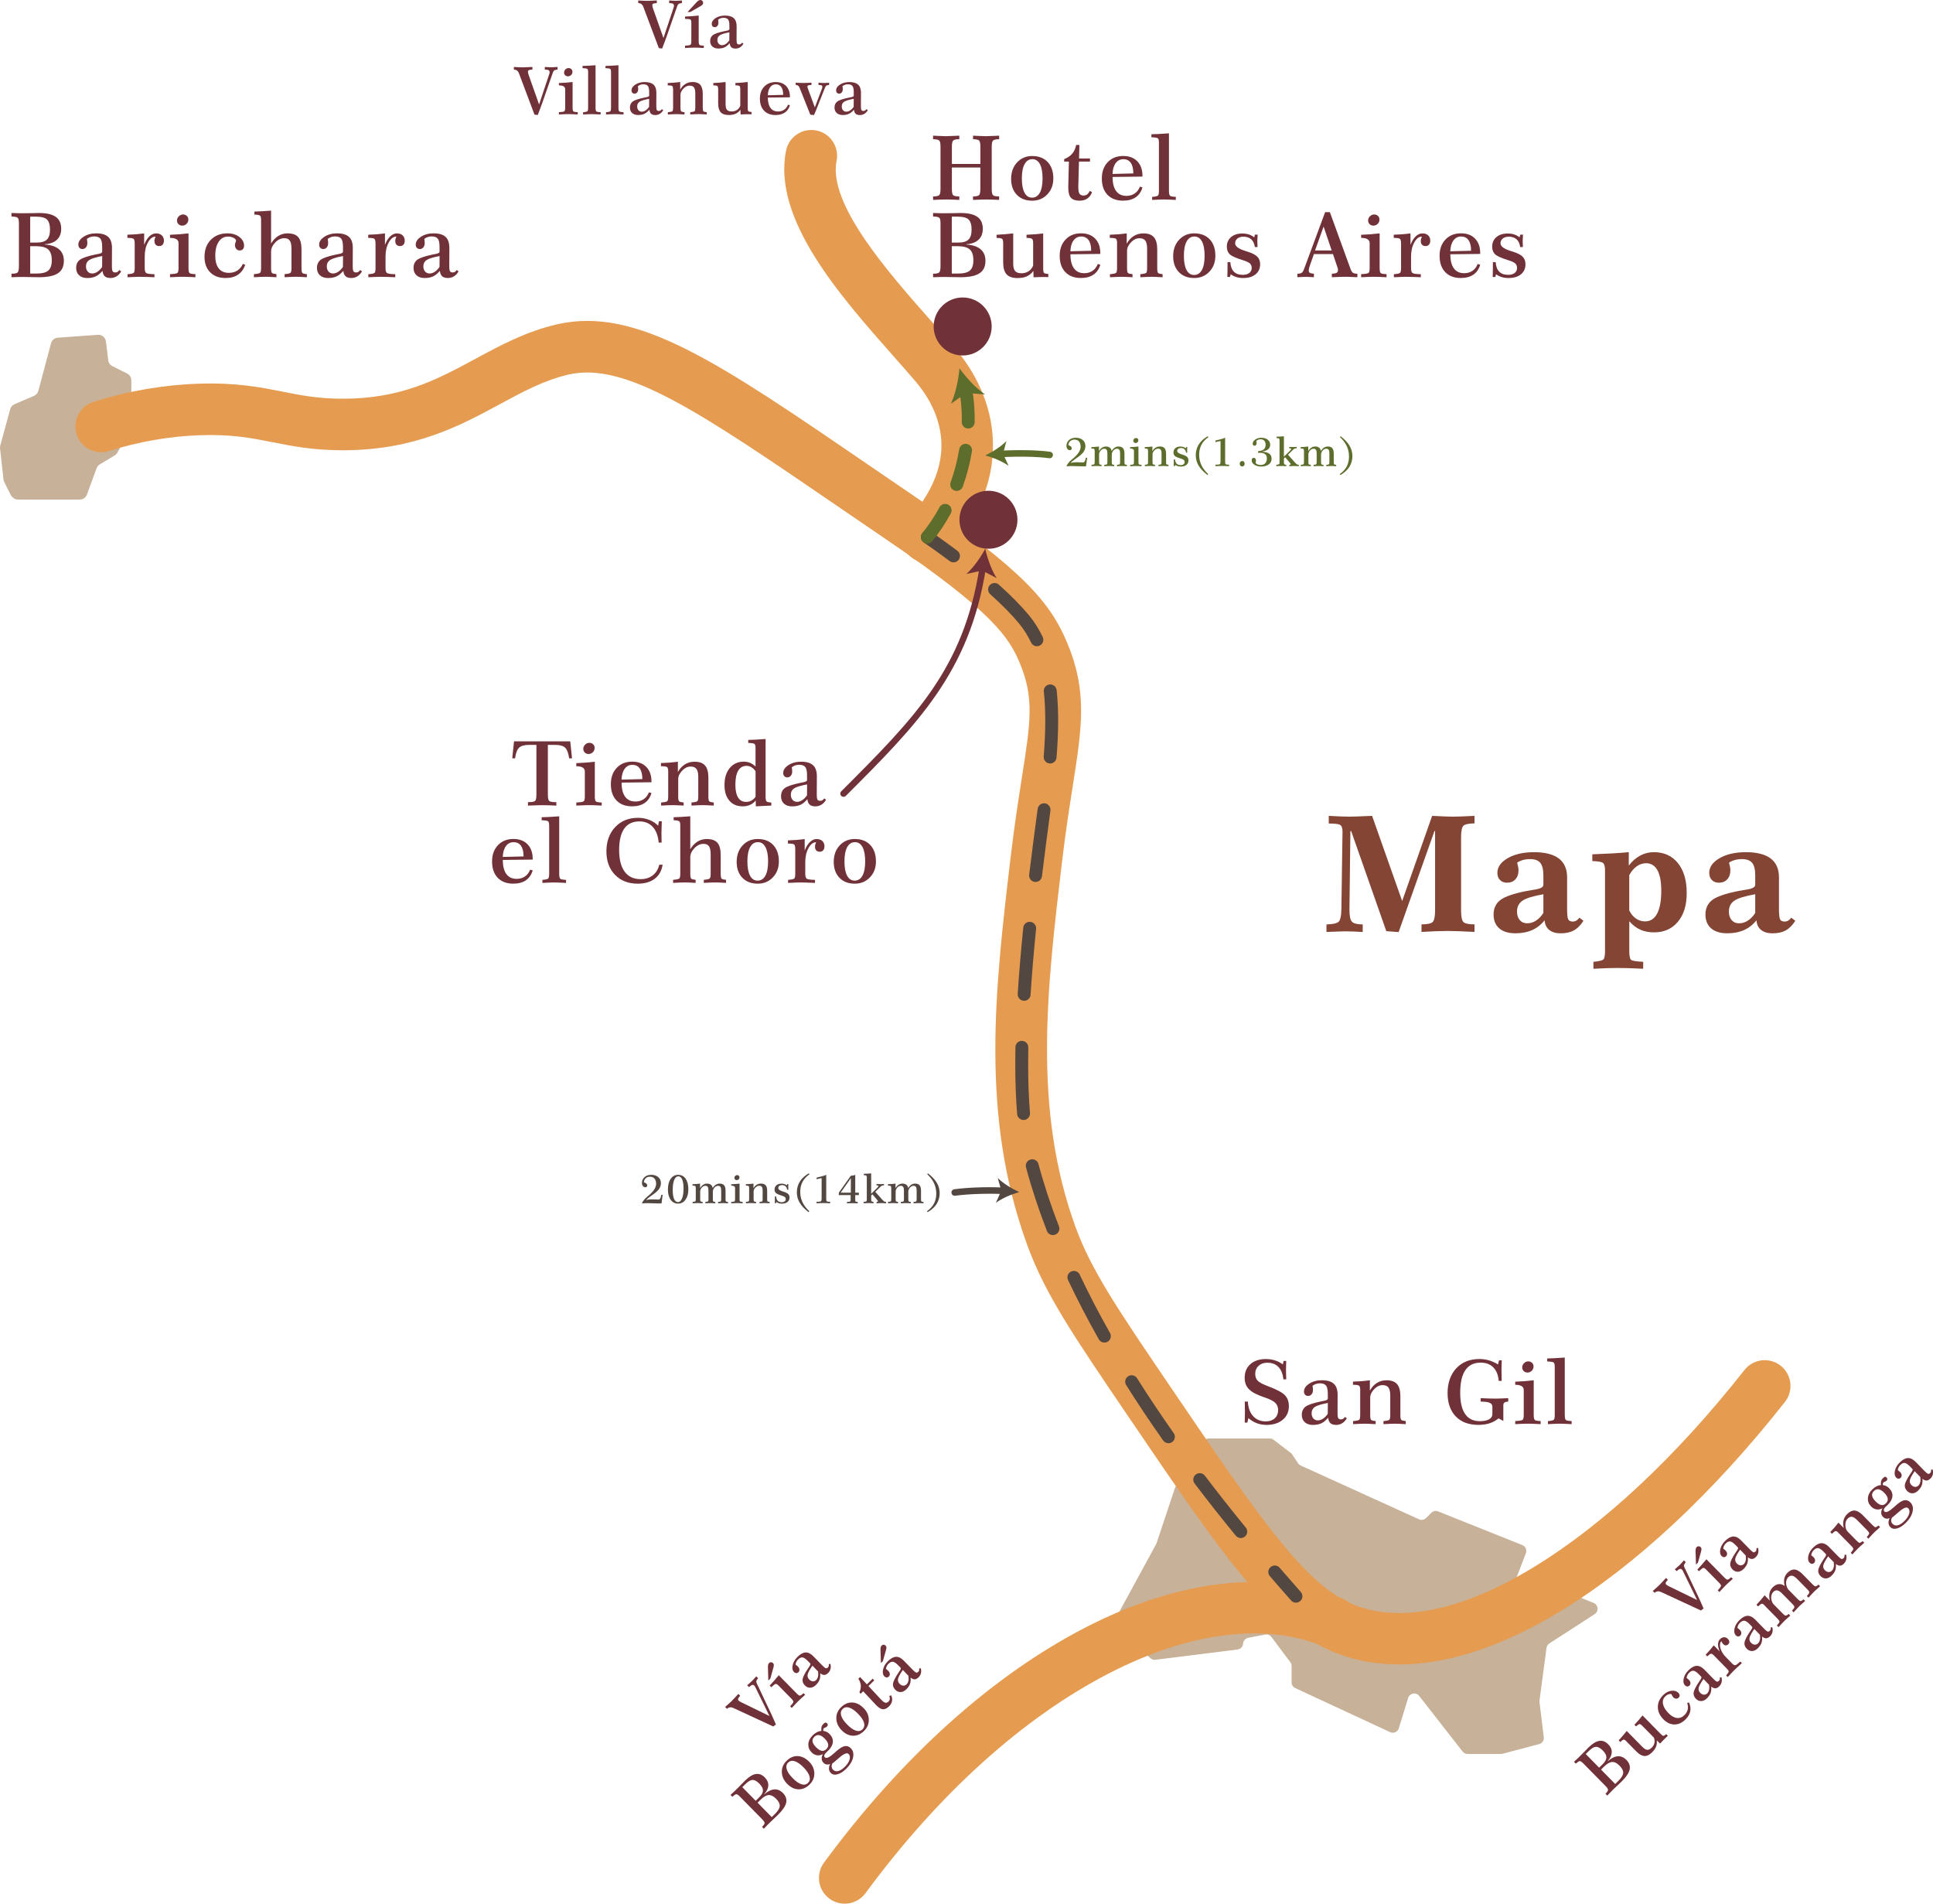 <?xml version="1.0" encoding="UTF-8"?><svg xmlns="http://www.w3.org/2000/svg" viewBox="0 0 886.57 872.95"><defs><style>.d{fill:#e59c51;}.e{fill:#c7b299;}.f{fill:#703138;}.g{fill:#534741;}.h{fill:#5d6d2b;}.i{fill:#844535;}</style></defs><g id="a"/><g id="b"><g id="c"><g><g><path class="f" d="M5.27,97.67c.86,.04,1.7,.07,2.54,.09,.84,.02,1.68,.03,2.51,.03,1.59,0,3.22-.02,4.9-.06s2.56-.06,2.66-.06c3.47,0,6.04,.59,7.7,1.77,1.66,1.18,2.49,3.01,2.49,5.48,0,2.11-.65,3.78-1.94,5s-3.17,1.92-5.61,2.09v.12c2.87,.17,5.05,.9,6.54,2.17,1.49,1.27,2.23,3.04,2.23,5.31,0,2.61-.91,4.51-2.74,5.71-1.82,1.2-4.74,1.8-8.75,1.8-1,0-2.29-.02-3.86-.06-1.57-.04-2.64-.06-3.2-.06-.82,0-1.68,0-2.61,.03-.92,.02-1.87,.05-2.85,.09l-.02-1.6c1.48,0,2.42-.2,2.82-.59,.39-.39,.59-1.35,.59-2.86v-19.74c0-1.38-.21-2.22-.62-2.53-.41-.31-1.34-.48-2.79-.52v-1.62Zm8.58,1.68v11.88h3.05c2.15,0,3.69-.46,4.63-1.39,.93-.93,1.4-2.45,1.4-4.56s-.46-3.73-1.37-4.61-2.62-1.32-5.12-1.32h-2.58Zm0,13.53v12.57h2.73c2.66,0,4.52-.46,5.58-1.39s1.59-2.52,1.59-4.76-.55-3.94-1.66-4.93c-1.11-.99-2.98-1.48-5.61-1.48h-2.62Z"/><path class="f" d="M47.02,124.18c-1,1.19-2.03,2.04-3.1,2.55-1.06,.51-2.36,.76-3.9,.76s-2.8-.41-3.72-1.24c-.92-.83-1.37-1.96-1.37-3.39,0-1.59,.55-2.82,1.64-3.69,1.09-.87,3.5-1.69,7.21-2.47,.36-.08,.81-.17,1.34-.26,1.16-.21,1.74-.55,1.74-1.02v-2.2c0-1.84-.27-3.11-.82-3.79s-1.49-1.02-2.83-1.02c-.63,0-1.22,.1-1.78,.29-.56,.19-1.08,.48-1.56,.85,.07,.44,.11,.82,.14,1.12,.03,.31,.04,.59,.04,.86,0,.76-.21,1.4-.63,1.9-.42,.51-.95,.76-1.57,.76-.59,0-1.06-.18-1.4-.54-.35-.36-.52-.85-.52-1.46,0-1.38,.8-2.58,2.41-3.63,1.6-1.04,3.53-1.56,5.79-1.56,2.48,0,4.31,.54,5.48,1.61s1.75,2.77,1.75,5.08v.12l-.04,7.28v.9c0,1.27,.12,2.08,.35,2.43,.23,.35,.65,.52,1.25,.52,.36,0,.69-.09,.98-.27s.57-.46,.82-.83l.86,.58c-.55,.99-1.25,1.75-2.09,2.27-.85,.53-1.78,.79-2.8,.79-1.16,0-2.03-.26-2.62-.78s-.94-1.36-1.07-2.53Zm-.14-6.77c-3.02,.57-5.02,1.19-5.99,1.85s-1.46,1.61-1.46,2.86c0,.99,.26,1.78,.79,2.39,.53,.6,1.22,.9,2.08,.9,.79,0,1.58-.26,2.37-.78,.79-.52,1.52-1.26,2.17-2.22l.04-4.99Z"/><path class="f" d="M61.76,111.46c0-1.04-.17-1.7-.52-1.96-.35-.27-1.28-.41-2.81-.42v-1.44c1.31-.04,2.61-.11,3.89-.21,1.28-.1,2.55-.24,3.79-.41v5.27c.64-1.68,1.44-2.98,2.4-3.9,.96-.92,1.99-1.37,3.1-1.37s1.96,.31,2.61,.92,.96,1.43,.96,2.44c0,.75-.19,1.35-.58,1.79-.39,.45-.9,.67-1.54,.67-.72,0-1.27-.2-1.65-.6s-.57-.99-.57-1.76c0-.33,.04-.66,.13-.99,.09-.33,.21-.66,.37-.99h-.04c-1.31,0-2.46,.89-3.45,2.68-.99,1.78-1.48,3.93-1.48,6.44v5.33c0,1.19,.22,1.94,.67,2.25,.45,.31,1.71,.5,3.8,.55v1.38c-1.64-.07-3-.12-4.08-.15-1.08-.03-2-.05-2.78-.05-.36,0-.89,.01-1.6,.04-.71,.03-2,.08-3.89,.16v-1.38c1.55-.13,2.49-.33,2.81-.6,.32-.27,.48-1,.48-2.2v-11.48Z"/><path class="f" d="M86.46,107.01v15.93c0,1.3,.18,2.07,.54,2.32,.36,.25,1.24,.41,2.63,.46v1.4c-1.64-.08-2.88-.13-3.72-.16s-1.51-.04-2.03-.04c-.55,0-1.26,.01-2.12,.04-.87,.03-2.13,.08-3.79,.16v-1.4c1.86-.09,2.97-.27,3.35-.53,.37-.26,.56-1.01,.56-2.25v-11.48c-.01-1.56-1.3-2.36-3.87-2.38h-.04v-1.42c1.38-.05,2.77-.13,4.19-.23,1.42-.1,2.85-.24,4.31-.41Zm-2.54-8.66c.72,0,1.31,.22,1.77,.66,.46,.44,.69,1,.69,1.68,0,.76-.27,1.42-.82,1.96-.55,.55-1.2,.82-1.96,.82-.71,0-1.29-.23-1.74-.68s-.68-1.01-.68-1.68c0-.73,.28-1.38,.84-1.93,.56-.55,1.2-.83,1.9-.83Z"/><path class="f" d="M111.4,120.98l1.08,.48c-.72,2-1.84,3.51-3.35,4.52s-3.39,1.51-5.65,1.51c-2.98,0-5.34-.87-7.07-2.6s-2.61-4.1-2.61-7.08c0-3.25,.96-5.86,2.89-7.84s4.48-2.97,7.66-2.97c2.17,0,3.97,.55,5.42,1.66,1.45,1.11,2.17,2.43,2.17,3.97,0,.7-.18,1.24-.53,1.63-.35,.39-.84,.59-1.47,.59s-1.15-.23-1.56-.7-.62-1.05-.62-1.76c0-.37,.08-.78,.25-1.21,.17-.43,.25-.72,.25-.85,0-.43-.36-.84-1.08-1.24s-1.6-.6-2.62-.6c-1.79,0-3.21,.79-4.26,2.37-1.05,1.58-1.57,3.73-1.57,6.47,0,2.5,.54,4.42,1.61,5.77,1.08,1.35,2.61,2.02,4.6,2.02,1.51,0,2.81-.35,3.9-1.04,1.09-.7,1.95-1.73,2.58-3.11Z"/><path class="f" d="M124.33,96.59v15.07c.95-1.54,2.06-2.7,3.33-3.48,1.27-.78,2.68-1.17,4.23-1.17,2.26,0,3.89,.58,4.89,1.73s1.5,3.06,1.5,5.7v8.5c0,1.24,.14,1.99,.42,2.25,.28,.26,.96,.44,2.04,.55v1.38c-1.46-.08-2.54-.13-3.24-.16-.7-.03-1.27-.04-1.69-.04-.5,0-1.14,.01-1.94,.04s-1.91,.08-3.33,.16l-.02-1.4c1.46-.13,2.35-.33,2.67-.58,.33-.25,.49-.99,.49-2.2v-8.86c0-1.76-.26-3.01-.77-3.75-.51-.73-1.35-1.1-2.51-1.1-1.52,0-2.92,.66-4.18,1.97-1.26,1.32-1.89,2.72-1.89,4.22v7.52c0,1.23,.14,1.97,.42,2.23,.28,.26,.96,.44,2.04,.55l-.02,1.4c-1.71-.09-2.87-.15-3.47-.17-.6-.02-1.08-.03-1.44-.03-.49,0-1.14,.01-1.93,.04s-1.95,.08-3.48,.16v-1.4c1.54-.13,2.47-.33,2.8-.59s.49-.99,.49-2.19v-22.21c0-.95-.16-1.56-.48-1.84-.32-.28-1.18-.45-2.57-.5v-1.38c.91-.01,1.95-.05,3.12-.12,1.17-.07,2.67-.17,4.52-.3Z"/><path class="f" d="M157.47,124.18c-1,1.19-2.03,2.04-3.1,2.55-1.06,.51-2.36,.76-3.9,.76s-2.8-.41-3.72-1.24c-.92-.83-1.37-1.96-1.37-3.39,0-1.59,.55-2.82,1.64-3.69,1.09-.87,3.5-1.69,7.21-2.47,.36-.08,.81-.17,1.34-.26,1.16-.21,1.74-.55,1.74-1.02v-2.2c0-1.84-.27-3.11-.82-3.79s-1.49-1.02-2.83-1.02c-.63,0-1.22,.1-1.78,.29-.56,.19-1.08,.48-1.56,.85,.07,.44,.11,.82,.14,1.12,.03,.31,.04,.59,.04,.86,0,.76-.21,1.4-.63,1.9-.42,.51-.95,.76-1.57,.76-.59,0-1.06-.18-1.4-.54-.35-.36-.52-.85-.52-1.46,0-1.38,.8-2.58,2.41-3.63,1.6-1.04,3.53-1.56,5.79-1.56,2.48,0,4.31,.54,5.48,1.61s1.75,2.77,1.75,5.08v.12l-.04,7.28v.9c0,1.27,.12,2.08,.35,2.43,.23,.35,.65,.52,1.25,.52,.36,0,.69-.09,.98-.27s.57-.46,.82-.83l.86,.58c-.55,.99-1.25,1.75-2.09,2.27-.85,.53-1.78,.79-2.8,.79-1.16,0-2.03-.26-2.62-.78s-.94-1.36-1.07-2.53Zm-.14-6.77c-3.02,.57-5.02,1.19-5.99,1.85s-1.46,1.61-1.46,2.86c0,.99,.26,1.78,.79,2.39,.53,.6,1.22,.9,2.08,.9,.79,0,1.58-.26,2.37-.78,.79-.52,1.52-1.26,2.17-2.22l.04-4.99Z"/><path class="f" d="M172.21,111.46c0-1.04-.17-1.7-.52-1.96-.35-.27-1.28-.41-2.81-.42v-1.44c1.31-.04,2.61-.11,3.89-.21,1.28-.1,2.55-.24,3.79-.41v5.27c.64-1.68,1.44-2.98,2.4-3.9,.96-.92,1.99-1.37,3.1-1.37s1.96,.31,2.61,.92,.96,1.43,.96,2.44c0,.75-.19,1.35-.58,1.79-.39,.45-.9,.67-1.54,.67-.72,0-1.27-.2-1.65-.6s-.57-.99-.57-1.76c0-.33,.04-.66,.13-.99,.09-.33,.21-.66,.37-.99h-.04c-1.31,0-2.46,.89-3.45,2.68-.99,1.78-1.48,3.93-1.48,6.44v5.33c0,1.19,.22,1.94,.67,2.25,.45,.31,1.71,.5,3.8,.55v1.38c-1.64-.07-3-.12-4.08-.15-1.08-.03-2-.05-2.78-.05-.36,0-.89,.01-1.6,.04-.71,.03-2,.08-3.89,.16v-1.38c1.55-.13,2.49-.33,2.81-.6,.32-.27,.48-1,.48-2.2v-11.48Z"/><path class="f" d="M201.76,124.18c-1,1.19-2.03,2.04-3.1,2.55-1.06,.51-2.36,.76-3.9,.76s-2.8-.41-3.72-1.24c-.92-.83-1.37-1.96-1.37-3.39,0-1.59,.55-2.82,1.64-3.69,1.09-.87,3.5-1.69,7.21-2.47,.36-.08,.81-.17,1.34-.26,1.16-.21,1.74-.55,1.74-1.02v-2.2c0-1.84-.27-3.11-.82-3.79s-1.49-1.02-2.83-1.02c-.63,0-1.22,.1-1.78,.29-.56,.19-1.08,.48-1.56,.85,.07,.44,.11,.82,.14,1.12,.03,.31,.04,.59,.04,.86,0,.76-.21,1.4-.63,1.9-.42,.51-.95,.76-1.57,.76-.59,0-1.06-.18-1.4-.54-.35-.36-.52-.85-.52-1.46,0-1.38,.8-2.58,2.41-3.63,1.6-1.04,3.53-1.56,5.79-1.56,2.48,0,4.31,.54,5.48,1.61s1.75,2.77,1.75,5.08v.12l-.04,7.28v.9c0,1.27,.12,2.08,.35,2.43,.23,.35,.65,.52,1.25,.52,.36,0,.69-.09,.98-.27s.57-.46,.82-.83l.86,.58c-.55,.99-1.25,1.75-2.09,2.27-.85,.53-1.78,.79-2.8,.79-1.16,0-2.03-.26-2.62-.78s-.94-1.36-1.07-2.53Zm-.14-6.77c-3.02,.57-5.02,1.19-5.99,1.85s-1.46,1.61-1.46,2.86c0,.99,.26,1.78,.79,2.39,.53,.6,1.22,.9,2.08,.9,.79,0,1.58-.26,2.37-.78,.79-.52,1.52-1.26,2.17-2.22l.04-4.99Z"/></g><g><path class="f" d="M427.96,62.21c.41,.01,1,.04,1.76,.08,2.06,.11,3.43,.16,4.11,.16,.87,0,2.46-.06,4.79-.18,.6-.03,1.06-.05,1.36-.06v1.62c-1.46,0-2.39,.2-2.79,.6-.41,.4-.61,1.35-.61,2.85v7.9h13.07v-7.9c0-1.52-.2-2.47-.59-2.85-.39-.37-1.32-.57-2.78-.6v-1.62c.37,.01,.9,.04,1.58,.08,2.08,.11,3.5,.16,4.25,.16,.86,0,2.45-.06,4.79-.18,.59-.03,1.04-.05,1.36-.06v1.62c-1.48,.03-2.42,.23-2.82,.62-.39,.39-.59,1.33-.59,2.83v19.34c0,1.55,.2,2.51,.6,2.89,.4,.37,1.34,.56,2.81,.56l-.02,1.6c-1.11-.07-2.16-.12-3.17-.15s-1.9-.05-2.69-.05c-.55,0-1.26,.01-2.13,.04s-2.2,.08-3.98,.16v-1.6c1.46,0,2.38-.2,2.78-.59,.39-.39,.59-1.35,.59-2.86v-9.8h-13.07v9.8c0,1.52,.2,2.48,.6,2.87,.4,.39,1.34,.58,2.81,.58v1.6c-1.6-.08-2.85-.13-3.74-.16s-1.59-.04-2.11-.04c-.88,0-1.84,.02-2.89,.05s-2.13,.08-3.27,.15l-.02-1.6c1.48,0,2.42-.2,2.82-.59,.39-.39,.59-1.35,.59-2.86v-19.34c0-1.52-.2-2.47-.59-2.85-.39-.37-1.33-.57-2.82-.6v-1.62Z"/><path class="f" d="M473.44,71.55c3.01,0,5.37,.92,7.09,2.76s2.58,4.34,2.58,7.5c0,2.97-.92,5.41-2.76,7.33s-4.15,2.89-6.92,2.89c-2.97,0-5.32-.9-7.06-2.71-1.74-1.8-2.62-4.24-2.62-7.29s.91-5.6,2.74-7.56c1.82-1.95,4.14-2.93,6.94-2.93Zm.04,1.44c-1.54,0-2.72,.77-3.56,2.29-.83,1.53-1.25,3.71-1.25,6.52s.4,5.03,1.21,6.55,1.97,2.28,3.48,2.28,2.74-.76,3.57-2.28c.83-1.52,1.24-3.71,1.24-6.55s-.4-5.01-1.21-6.53c-.81-1.52-1.97-2.29-3.48-2.29Z"/><path class="f" d="M493.59,66.48h1.48l-.16,6.19h5.01v1.42h-5.05l-.3,11.22v.68c0,1.38,.19,2.33,.56,2.87s1,.8,1.86,.8c.64,0,1.18-.17,1.62-.5,.44-.33,.83-.87,1.16-1.6l1.08,.5c-.37,1.23-1.06,2.2-2.06,2.91-1,.71-2.19,1.06-3.57,1.06-1.88,0-3.23-.45-4.04-1.35-.81-.9-1.21-2.43-1.21-4.6v-.6l.28-11.38h-2.16v-1.14c1.55-.6,2.77-1.43,3.67-2.48,.9-1.06,1.5-2.39,1.82-3.99Z"/><path class="f" d="M510.28,81.17c.01,2.83,.56,4.98,1.64,6.45s2.65,2.2,4.71,2.2c1.46,0,2.71-.36,3.78-1.08s1.87-1.77,2.42-3.15l1.16,.36c-.6,2-1.65,3.52-3.15,4.54-1.5,1.02-3.42,1.53-5.77,1.53-3.03,0-5.41-.9-7.13-2.7s-2.58-4.29-2.58-7.46,.9-5.59,2.7-7.49,4.17-2.84,7.1-2.84c2.74,0,4.9,.81,6.47,2.44,1.58,1.63,2.36,3.87,2.36,6.71v.3l-13.71,.16Zm-.02-1.4l9.54-.24c0-2.12-.39-3.75-1.17-4.86-.78-1.12-1.91-1.67-3.4-1.67s-2.63,.6-3.52,1.8c-.89,1.2-1.37,2.86-1.45,4.97Z"/><path class="f" d="M531.53,65.28c0-.96-.16-1.58-.47-1.85-.31-.27-1.31-.44-2.98-.49l.02-1.38c1.08-.03,2.25-.07,3.51-.13,1.26-.06,2.77-.16,4.53-.29v26.35c0,1.28,.18,2.05,.53,2.31,.35,.26,1.23,.42,2.62,.47v1.4c-1.6-.08-2.82-.13-3.64-.16-.82-.03-1.48-.04-1.97-.04-.39,0-.94,.01-1.66,.04-.72,.03-1.92,.08-3.59,.16v-1.38c1.44-.13,2.32-.33,2.64-.59,.31-.26,.47-1,.47-2.21v-22.21Z"/><path class="f" d="M427.96,97.67c.86,.04,1.7,.07,2.54,.09,.84,.02,1.68,.03,2.51,.03,1.59,0,3.22-.02,4.9-.06s2.56-.06,2.66-.06c3.47,0,6.04,.59,7.7,1.77,1.66,1.18,2.49,3.01,2.49,5.48,0,2.11-.65,3.78-1.94,5s-3.17,1.92-5.61,2.09v.12c2.87,.17,5.05,.9,6.54,2.17,1.49,1.27,2.23,3.04,2.23,5.31,0,2.61-.91,4.51-2.74,5.71-1.82,1.2-4.74,1.8-8.75,1.8-1,0-2.29-.02-3.86-.06-1.57-.04-2.64-.06-3.2-.06-.82,0-1.68,0-2.61,.03-.92,.02-1.87,.05-2.85,.09l-.02-1.6c1.48,0,2.42-.2,2.82-.59,.39-.39,.59-1.35,.59-2.86v-19.74c0-1.38-.21-2.22-.62-2.53-.41-.31-1.34-.48-2.79-.52v-1.62Zm8.58,1.68v11.88h3.05c2.15,0,3.69-.46,4.63-1.39,.93-.93,1.4-2.45,1.4-4.56s-.46-3.73-1.37-4.61-2.62-1.32-5.12-1.32h-2.58Zm0,13.53v12.57h2.73c2.66,0,4.52-.46,5.58-1.39s1.59-2.52,1.59-4.76-.55-3.94-1.66-4.93c-1.11-.99-2.98-1.48-5.61-1.48h-2.62Z"/><path class="f" d="M460.1,111.46c0-1.03-.16-1.68-.49-1.94s-1.17-.41-2.54-.44v-1.42c1.31-.07,2.6-.15,3.88-.26,1.28-.11,2.53-.23,3.76-.38v13.77c0,1.66,.29,2.82,.87,3.5s1.56,1.01,2.94,1.01c1.24,0,2.33-.31,3.27-.93,.93-.62,1.62-1.49,2.06-2.6v-10.3c0-1.03-.16-1.68-.49-1.94-.33-.27-1.17-.42-2.54-.46v-1.42c1.64-.08,3.07-.17,4.27-.26,1.2-.09,2.32-.21,3.37-.36v16.01c0,1.18,.13,1.88,.38,2.12,.25,.24,.92,.41,1.98,.5v1.4c-.44-.01-.9-.02-1.37-.03s-1.09,0-1.85,0c-.28,0-.72,0-1.31,.03-.59,.02-1.35,.05-2.25,.09l-.08-2.91c-.84,1.12-1.84,1.95-3.01,2.48-1.16,.53-2.59,.79-4.27,.79-2.28,0-3.95-.57-5-1.71s-1.57-2.98-1.57-5.5v-8.82Z"/><path class="f" d="M490.95,116.63c.01,2.83,.56,4.98,1.64,6.45s2.65,2.2,4.71,2.2c1.46,0,2.71-.36,3.78-1.08s1.87-1.77,2.42-3.15l1.16,.36c-.6,2-1.65,3.52-3.15,4.54-1.5,1.02-3.42,1.53-5.77,1.53-3.03,0-5.41-.9-7.13-2.7s-2.58-4.29-2.58-7.46,.9-5.59,2.7-7.49,4.17-2.84,7.1-2.84c2.74,0,4.9,.81,6.47,2.44,1.58,1.63,2.36,3.87,2.36,6.71v.3l-13.71,.16Zm-.02-1.4l9.54-.24c0-2.12-.39-3.75-1.17-4.86-.78-1.12-1.91-1.67-3.4-1.67s-2.63,.6-3.52,1.8c-.89,1.2-1.37,2.86-1.45,4.97Z"/><path class="f" d="M512.34,111.46c0-1.04-.17-1.7-.52-1.96-.35-.27-1.28-.41-2.81-.42v-1.44c1.31-.04,2.61-.11,3.91-.21,1.3-.1,2.58-.24,3.85-.41v4.73c.88-1.56,1.97-2.74,3.26-3.54s2.76-1.19,4.42-1.19c2.18,0,3.77,.59,4.79,1.76s1.52,3.04,1.52,5.59v8.58c0,1.26,.14,2.01,.42,2.25,.28,.25,.96,.42,2.04,.53v1.4c-1.46-.08-2.54-.13-3.25-.16s-1.27-.04-1.68-.04c-.49,0-1.14,.01-1.94,.04-.8,.03-1.92,.08-3.35,.16v-1.4c1.48-.13,2.37-.33,2.67-.58,.3-.25,.45-.99,.45-2.2v-8.86c0-1.75-.27-3-.82-3.74-.55-.74-1.45-1.11-2.71-1.11-1.38,0-2.67,.63-3.87,1.88-1.2,1.26-1.8,2.54-1.8,3.87v7.96c0,1.23,.14,1.97,.42,2.23,.28,.26,.98,.44,2.08,.55v1.4c-1.42-.08-2.49-.13-3.23-.16-.74-.03-1.32-.04-1.74-.04-.51,0-1.16,.01-1.95,.04s-1.93,.08-3.42,.16v-1.4c1.55-.13,2.48-.33,2.79-.59,.31-.26,.46-.99,.46-2.19v-11.48Z"/><path class="f" d="M547.76,107.01c3.01,0,5.37,.92,7.09,2.76s2.58,4.34,2.58,7.5c0,2.97-.92,5.41-2.76,7.33s-4.15,2.89-6.92,2.89c-2.97,0-5.32-.9-7.06-2.71-1.74-1.8-2.62-4.24-2.62-7.29s.91-5.6,2.74-7.56c1.82-1.95,4.14-2.93,6.94-2.93Zm.04,1.44c-1.54,0-2.72,.77-3.56,2.29-.83,1.53-1.25,3.71-1.25,6.52s.4,5.03,1.21,6.55,1.97,2.28,3.48,2.28,2.74-.76,3.57-2.28c.83-1.52,1.24-3.71,1.24-6.55s-.4-5.01-1.21-6.53c-.81-1.52-1.97-2.29-3.48-2.29Z"/><path class="f" d="M575.26,108.83l.32-1.24h1.24c-.01,.31-.04,.79-.08,1.44-.04,.66-.06,1.14-.06,1.44,0,.57,.03,1.48,.08,2.71v.12h-1.22c-.2-1.54-.75-2.72-1.64-3.54-.9-.82-2.08-1.23-3.57-1.23-1.15,0-2.07,.28-2.78,.84-.7,.56-1.05,1.3-1.05,2.21,0,1.4,1.63,2.59,4.89,3.57,.29,.09,.51,.16,.64,.2,2.21,.68,3.74,1.46,4.62,2.34,.88,.88,1.31,2.04,1.31,3.49,0,1.94-.7,3.47-2.09,4.61s-3.3,1.7-5.7,1.7c-1.11,0-2.13-.14-3.07-.42-.94-.28-1.82-.71-2.65-1.3l-.32,1.24h-1.2c.01-.13,.02-.33,.02-.6,.04-1.64,.06-2.81,.06-3.51v-2.71h1.28c.12,1.94,.66,3.39,1.61,4.37,.96,.98,2.33,1.46,4.14,1.46,1.25,0,2.24-.28,2.97-.85,.72-.57,1.08-1.34,1.08-2.31,0-.87-.28-1.56-.84-2.07s-1.72-1.04-3.47-1.57c-3.02-.94-4.96-1.82-5.81-2.67-.85-.84-1.28-1.99-1.28-3.45,0-1.82,.65-3.28,1.94-4.38,1.29-1.1,3.01-1.65,5.15-1.65,1.09,0,2.09,.14,2.99,.43,.89,.29,1.72,.73,2.48,1.33Z"/><path class="f" d="M607.77,97.29h2.18l9.48,26.07c.32,.88,.69,1.46,1.11,1.74,.42,.28,1.1,.42,2.03,.42v1.6c-1.71-.08-2.96-.13-3.74-.16s-1.41-.04-1.87-.04c-.57,0-1.32,.01-2.22,.04s-2.2,.08-3.89,.16v-1.6c1.01-.03,1.74-.16,2.17-.41,.43-.25,.65-.64,.65-1.19,0-.19,0-.36-.03-.52-.02-.16-.05-.3-.09-.42l-2.18-6.47h-8.74l-1.68,4.75c-.03,.08-.06,.18-.1,.3-.4,1.14-.6,1.92-.6,2.36,0,.56,.16,.95,.47,1.17,.31,.22,.95,.36,1.91,.43v1.6c-.72-.05-1.41-.09-2.07-.12-.66-.03-1.27-.04-1.81-.04-.47,0-1.02,.01-1.65,.04s-1.32,.07-2.05,.12v-1.6c.91,0,1.57-.14,1.98-.42,.41-.28,.79-.91,1.14-1.88l9.6-25.93Zm-.7,6.61l-3.93,10.96h7.64l-3.71-10.96Z"/><path class="f" d="M632.77,107.01v15.93c0,1.3,.18,2.07,.54,2.32,.36,.25,1.24,.41,2.63,.46v1.4c-1.64-.08-2.88-.13-3.72-.16s-1.51-.04-2.03-.04c-.55,0-1.26,.01-2.12,.04-.87,.03-2.13,.08-3.79,.16v-1.4c1.86-.09,2.97-.27,3.35-.53,.37-.26,.56-1.01,.56-2.25v-11.48c-.01-1.56-1.3-2.36-3.87-2.38h-.04v-1.42c1.38-.05,2.77-.13,4.19-.23,1.42-.1,2.85-.24,4.31-.41Zm-2.54-8.66c.72,0,1.31,.22,1.77,.66,.46,.44,.69,1,.69,1.68,0,.76-.27,1.42-.82,1.96-.55,.55-1.2,.82-1.96,.82-.71,0-1.29-.23-1.74-.68s-.68-1.01-.68-1.68c0-.73,.28-1.38,.84-1.93,.56-.55,1.2-.83,1.9-.83Z"/><path class="f" d="M642.57,111.46c0-1.04-.17-1.7-.52-1.96-.35-.27-1.28-.41-2.81-.42v-1.44c1.31-.04,2.61-.11,3.89-.21,1.28-.1,2.55-.24,3.79-.41v5.27c.64-1.68,1.44-2.98,2.4-3.9,.96-.92,1.99-1.37,3.1-1.37s1.96,.31,2.61,.92,.96,1.43,.96,2.44c0,.75-.19,1.35-.58,1.79-.39,.45-.9,.67-1.54,.67-.72,0-1.27-.2-1.65-.6s-.57-.99-.57-1.76c0-.33,.04-.66,.13-.99,.09-.33,.21-.66,.37-.99h-.04c-1.31,0-2.46,.89-3.45,2.68-.99,1.78-1.48,3.93-1.48,6.44v5.33c0,1.19,.22,1.94,.67,2.25,.45,.31,1.71,.5,3.8,.55v1.38c-1.64-.07-3-.12-4.08-.15-1.08-.03-2-.05-2.78-.05-.36,0-.89,.01-1.6,.04-.71,.03-2,.08-3.89,.16v-1.38c1.55-.13,2.49-.33,2.81-.6,.32-.27,.48-1,.48-2.2v-11.48Z"/><path class="f" d="M665.19,116.63c.01,2.83,.56,4.98,1.64,6.45s2.65,2.2,4.71,2.2c1.46,0,2.71-.36,3.78-1.08s1.87-1.77,2.42-3.15l1.16,.36c-.6,2-1.65,3.52-3.15,4.54-1.5,1.02-3.42,1.53-5.77,1.53-3.03,0-5.41-.9-7.13-2.7s-2.58-4.29-2.58-7.46,.9-5.59,2.7-7.49,4.17-2.84,7.1-2.84c2.74,0,4.9,.81,6.47,2.44,1.58,1.63,2.36,3.87,2.36,6.71v.3l-13.71,.16Zm-.02-1.4l9.54-.24c0-2.12-.39-3.75-1.17-4.86-.78-1.12-1.91-1.67-3.4-1.67s-2.63,.6-3.52,1.8c-.89,1.2-1.37,2.86-1.45,4.97Z"/><path class="f" d="M696.96,108.83l.32-1.24h1.24c-.01,.31-.04,.79-.08,1.44-.04,.66-.06,1.14-.06,1.44,0,.57,.03,1.48,.08,2.71v.12h-1.22c-.2-1.54-.75-2.72-1.64-3.54-.9-.82-2.08-1.23-3.57-1.23-1.15,0-2.07,.28-2.78,.84-.7,.56-1.05,1.3-1.05,2.21,0,1.4,1.63,2.59,4.89,3.57,.29,.09,.51,.16,.64,.2,2.21,.68,3.74,1.46,4.62,2.34,.88,.88,1.31,2.04,1.31,3.49,0,1.94-.7,3.47-2.09,4.61s-3.3,1.7-5.7,1.7c-1.11,0-2.13-.14-3.07-.42-.94-.28-1.82-.71-2.65-1.3l-.32,1.24h-1.2c.01-.13,.02-.33,.02-.6,.04-1.64,.06-2.81,.06-3.51v-2.71h1.28c.12,1.94,.66,3.39,1.61,4.37,.96,.98,2.33,1.46,4.14,1.46,1.25,0,2.24-.28,2.97-.85,.72-.57,1.08-1.34,1.08-2.31,0-.87-.28-1.56-.84-2.07s-1.72-1.04-3.47-1.57c-3.02-.94-4.96-1.82-5.81-2.67-.85-.84-1.28-1.99-1.28-3.45,0-1.82,.65-3.28,1.94-4.38,1.29-1.1,3.01-1.65,5.15-1.65,1.09,0,2.09,.14,2.99,.43,.89,.29,1.72,.73,2.48,1.33Z"/></g><g><path class="f" d="M235.77,339.95h25.77l.82,7.8h-1.32c-.33-2.39-.94-4.02-1.82-4.88-.88-.86-2.41-1.29-4.57-1.29h-3.37v22.79c0,1.55,.2,2.51,.59,2.89s1.35,.56,2.86,.56h.44v1.6c-1.2-.07-2.34-.12-3.43-.15s-2.06-.05-2.93-.05c-.6,0-1.37,.01-2.32,.04-.94,.03-2.39,.08-4.34,.16v-1.6h.46c1.48,0,2.42-.19,2.82-.56,.39-.37,.59-1.34,.59-2.89v-22.79h-3.37c-2.18,0-3.71,.43-4.6,1.3-.89,.87-1.49,2.49-1.81,4.87h-1.3l.82-7.8Z"/><path class="f" d="M272.81,349.29v15.93c0,1.3,.18,2.07,.54,2.32,.36,.25,1.24,.41,2.63,.46v1.4c-1.64-.08-2.88-.13-3.72-.16s-1.51-.04-2.03-.04c-.55,0-1.26,.01-2.12,.04-.87,.03-2.13,.08-3.79,.16v-1.4c1.86-.09,2.97-.27,3.35-.53,.37-.26,.56-1.01,.56-2.25v-11.48c-.01-1.56-1.3-2.36-3.87-2.38h-.04v-1.42c1.38-.05,2.77-.13,4.19-.23,1.42-.1,2.85-.24,4.31-.41Zm-2.54-8.66c.72,0,1.31,.22,1.77,.66,.46,.44,.69,1,.69,1.68,0,.76-.27,1.42-.82,1.96-.55,.55-1.2,.82-1.96,.82-.71,0-1.29-.23-1.74-.68s-.68-1.01-.68-1.68c0-.73,.28-1.38,.84-1.93,.56-.55,1.2-.83,1.9-.83Z"/><path class="f" d="M285.09,358.9c.01,2.83,.56,4.98,1.64,6.45s2.65,2.2,4.71,2.2c1.46,0,2.71-.36,3.78-1.08s1.87-1.77,2.42-3.15l1.16,.36c-.6,2-1.65,3.52-3.15,4.54-1.5,1.02-3.42,1.53-5.77,1.53-3.03,0-5.41-.9-7.13-2.7s-2.58-4.29-2.58-7.46,.9-5.59,2.7-7.49,4.17-2.84,7.1-2.84c2.74,0,4.9,.81,6.47,2.44,1.58,1.63,2.36,3.87,2.36,6.71v.3l-13.71,.16Zm-.02-1.4l9.54-.24c0-2.12-.39-3.75-1.17-4.86-.78-1.12-1.91-1.67-3.4-1.67s-2.63,.6-3.52,1.8c-.89,1.2-1.37,2.86-1.45,4.97Z"/><path class="f" d="M306.48,353.73c0-1.04-.17-1.7-.52-1.96-.35-.27-1.28-.41-2.81-.42v-1.44c1.31-.04,2.61-.11,3.91-.21,1.3-.1,2.58-.24,3.85-.41v4.73c.88-1.56,1.97-2.74,3.26-3.54s2.76-1.19,4.42-1.19c2.18,0,3.77,.59,4.79,1.76s1.52,3.04,1.52,5.59v8.58c0,1.26,.14,2.01,.42,2.25,.28,.25,.96,.42,2.04,.53v1.4c-1.46-.08-2.54-.13-3.25-.16s-1.27-.04-1.68-.04c-.49,0-1.14,.01-1.94,.04-.8,.03-1.92,.08-3.35,.16v-1.4c1.48-.13,2.37-.33,2.67-.58,.3-.25,.45-.99,.45-2.2v-8.86c0-1.75-.27-3-.82-3.74-.55-.74-1.45-1.11-2.71-1.11-1.38,0-2.67,.63-3.87,1.88-1.2,1.26-1.8,2.54-1.8,3.87v7.96c0,1.23,.14,1.97,.42,2.23,.28,.26,.98,.44,2.08,.55v1.4c-1.42-.08-2.49-.13-3.23-.16-.74-.03-1.32-.04-1.74-.04-.51,0-1.16,.01-1.95,.04s-1.93,.08-3.42,.16v-1.4c1.55-.13,2.48-.33,2.79-.59,.31-.26,.46-.99,.46-2.19v-11.48Z"/><path class="f" d="M346.53,343.01c0-.97-.15-1.6-.46-1.86-.31-.27-1.27-.43-2.89-.48v-1.38c1.22-.03,2.49-.07,3.83-.14,1.34-.07,2.71-.16,4.13-.28v26.55c0,1.14,.15,1.84,.46,2.1,.31,.27,1.03,.43,2.16,.48v1.4c-1.07,.04-2.19,.09-3.36,.15-1.17,.06-2.42,.13-3.74,.21l-.04-2.71c-.75,.91-1.62,1.59-2.62,2.03s-2.12,.67-3.38,.67c-2.58,0-4.61-.87-6.1-2.6-1.49-1.74-2.23-4.12-2.23-7.16,0-3.27,.8-5.88,2.42-7.82,1.61-1.94,3.76-2.91,6.44-2.91,1.03,0,1.97,.18,2.83,.53,.86,.35,1.71,.92,2.54,1.69v-8.5Zm0,10.64c-.56-.82-1.19-1.43-1.88-1.84-.69-.41-1.44-.62-2.24-.62-1.68,0-2.96,.74-3.83,2.21s-1.3,3.63-1.3,6.49c0,2.54,.42,4.48,1.25,5.82s2.04,2.01,3.62,2.01c.91,0,1.72-.19,2.44-.57,.71-.38,1.37-.97,1.95-1.77v-11.72Z"/><path class="f" d="M370.31,366.46c-1,1.19-2.03,2.04-3.1,2.55-1.06,.51-2.36,.76-3.9,.76s-2.8-.41-3.72-1.24c-.92-.83-1.37-1.96-1.37-3.39,0-1.59,.55-2.82,1.64-3.69,1.09-.87,3.5-1.69,7.21-2.47,.36-.08,.81-.17,1.34-.26,1.16-.21,1.74-.55,1.74-1.02v-2.2c0-1.84-.27-3.11-.82-3.79s-1.49-1.02-2.83-1.02c-.63,0-1.22,.1-1.78,.29-.56,.19-1.08,.48-1.56,.85,.07,.44,.11,.82,.14,1.12,.03,.31,.04,.59,.04,.86,0,.76-.21,1.4-.63,1.9-.42,.51-.95,.76-1.57,.76-.59,0-1.06-.18-1.4-.54-.35-.36-.52-.85-.52-1.46,0-1.38,.8-2.58,2.41-3.63,1.6-1.04,3.53-1.56,5.79-1.56,2.48,0,4.31,.54,5.48,1.61s1.75,2.77,1.75,5.08v.12l-.04,7.28v.9c0,1.27,.12,2.08,.35,2.43,.23,.35,.65,.52,1.25,.52,.36,0,.69-.09,.98-.27s.57-.46,.82-.83l.86,.58c-.55,.99-1.25,1.75-2.09,2.27-.85,.53-1.78,.79-2.8,.79-1.16,0-2.03-.26-2.62-.78s-.94-1.36-1.07-2.53Zm-.14-6.77c-3.02,.57-5.02,1.19-5.99,1.85s-1.46,1.61-1.46,2.86c0,.99,.26,1.78,.79,2.39,.53,.6,1.22,.9,2.08,.9,.79,0,1.58-.26,2.37-.78,.79-.52,1.52-1.26,2.17-2.22l.04-4.99Z"/><path class="f" d="M230.61,394.36c.01,2.83,.56,4.98,1.64,6.45s2.65,2.2,4.71,2.2c1.46,0,2.71-.36,3.78-1.08s1.87-1.77,2.42-3.15l1.16,.36c-.6,2-1.65,3.52-3.15,4.54-1.5,1.02-3.42,1.53-5.77,1.53-3.03,0-5.41-.9-7.13-2.7s-2.58-4.29-2.58-7.46,.9-5.59,2.7-7.49,4.17-2.84,7.1-2.84c2.74,0,4.9,.81,6.47,2.44,1.58,1.63,2.36,3.87,2.36,6.71v.3l-13.71,.16Zm-.02-1.4l9.54-.24c0-2.12-.39-3.75-1.17-4.86-.78-1.12-1.91-1.67-3.4-1.67s-2.63,.6-3.52,1.8c-.89,1.2-1.37,2.86-1.45,4.97Z"/><path class="f" d="M251.87,378.47c0-.96-.16-1.58-.47-1.85-.31-.27-1.31-.44-2.98-.49l.02-1.38c1.08-.03,2.25-.07,3.51-.13,1.26-.06,2.77-.16,4.53-.29v26.35c0,1.28,.18,2.05,.53,2.31,.35,.26,1.23,.42,2.62,.47v1.4c-1.6-.08-2.82-.13-3.64-.16-.82-.03-1.48-.04-1.97-.04-.39,0-.94,.01-1.66,.04-.72,.03-1.92,.08-3.59,.16v-1.38c1.44-.13,2.32-.33,2.64-.59,.31-.26,.47-1,.47-2.21v-22.21Z"/><path class="f" d="M301.86,378.63l.36-2.04h1.32c-.01,.21-.03,.52-.04,.92-.08,2.11-.12,3.61-.12,4.49,0,.52,.01,1.51,.04,2.97,.01,.62,.03,1.09,.04,1.42h-1.36c-.24-3.07-1.14-5.46-2.69-7.17s-3.59-2.56-6.13-2.56c-3.09,0-5.41,1.1-6.97,3.31-1.56,2.21-2.34,5.48-2.34,9.82s.84,7.65,2.53,9.93c1.68,2.28,4.12,3.42,7.31,3.42,2.21,0,4.05-.57,5.55-1.72,1.5-1.15,2.5-2.78,3.03-4.89h1.52c-.43,2.78-1.64,4.92-3.63,6.43-1.99,1.51-4.58,2.26-7.78,2.26-4.33,0-7.81-1.36-10.43-4.07-2.63-2.71-3.94-6.31-3.94-10.78s1.34-8.25,4.02-11.09c2.68-2.84,6.17-4.26,10.47-4.26,1.82,0,3.53,.31,5.13,.94s2.97,1.52,4.11,2.67Z"/><path class="f" d="M316.6,374.32v15.07c.95-1.54,2.06-2.7,3.33-3.48,1.27-.78,2.68-1.17,4.23-1.17,2.26,0,3.89,.58,4.89,1.73s1.5,3.06,1.5,5.7v8.5c0,1.24,.14,1.99,.42,2.25,.28,.26,.96,.44,2.04,.55v1.38c-1.46-.08-2.54-.13-3.24-.16-.7-.03-1.27-.04-1.69-.04-.5,0-1.14,.01-1.94,.04s-1.91,.08-3.33,.16l-.02-1.4c1.46-.13,2.35-.33,2.67-.58,.33-.25,.49-.99,.49-2.2v-8.86c0-1.76-.26-3.01-.77-3.75-.51-.73-1.35-1.1-2.51-1.1-1.52,0-2.92,.66-4.18,1.97-1.26,1.32-1.89,2.72-1.89,4.22v7.52c0,1.23,.14,1.97,.42,2.23,.28,.26,.96,.44,2.04,.55l-.02,1.4c-1.71-.09-2.87-.15-3.47-.17-.6-.02-1.08-.03-1.44-.03-.49,0-1.14,.01-1.93,.04s-1.95,.08-3.48,.16v-1.4c1.54-.13,2.47-.33,2.8-.59s.49-.99,.49-2.19v-22.21c0-.95-.16-1.56-.48-1.84-.32-.28-1.18-.45-2.57-.5v-1.38c.91-.01,1.95-.05,3.12-.12,1.17-.07,2.67-.17,4.52-.3Z"/><path class="f" d="M347.56,384.74c3.01,0,5.37,.92,7.09,2.76s2.58,4.34,2.58,7.5c0,2.97-.92,5.41-2.76,7.33s-4.15,2.89-6.92,2.89c-2.97,0-5.32-.9-7.06-2.71-1.74-1.8-2.62-4.24-2.62-7.29s.91-5.6,2.74-7.56c1.82-1.95,4.14-2.93,6.94-2.93Zm.04,1.44c-1.54,0-2.72,.77-3.56,2.29-.83,1.53-1.25,3.71-1.25,6.52s.4,5.03,1.21,6.55,1.97,2.28,3.48,2.28,2.74-.76,3.57-2.28c.83-1.52,1.24-3.71,1.24-6.55s-.4-5.01-1.21-6.53c-.81-1.52-1.97-2.29-3.48-2.29Z"/><path class="f" d="M364.72,389.19c0-1.04-.17-1.7-.52-1.96-.35-.27-1.28-.41-2.81-.42v-1.44c1.31-.04,2.61-.11,3.89-.21,1.28-.1,2.55-.24,3.79-.41v5.27c.64-1.68,1.44-2.98,2.4-3.9,.96-.92,1.99-1.37,3.1-1.37s1.96,.31,2.61,.92,.96,1.43,.96,2.44c0,.75-.19,1.35-.58,1.79-.39,.45-.9,.67-1.54,.67-.72,0-1.27-.2-1.65-.6s-.57-.99-.57-1.76c0-.33,.04-.66,.13-.99,.09-.33,.21-.66,.37-.99h-.04c-1.31,0-2.46,.89-3.45,2.68-.99,1.78-1.48,3.93-1.48,6.44v5.33c0,1.19,.22,1.94,.67,2.25,.45,.31,1.71,.5,3.8,.55v1.38c-1.64-.07-3-.12-4.08-.15-1.08-.03-2-.05-2.78-.05-.36,0-.89,.01-1.6,.04-.71,.03-2,.08-3.89,.16v-1.38c1.55-.13,2.49-.33,2.81-.6,.32-.27,.48-1,.48-2.2v-11.48Z"/><path class="f" d="M392.08,384.74c3.01,0,5.37,.92,7.09,2.76s2.58,4.34,2.58,7.5c0,2.97-.92,5.41-2.76,7.33s-4.15,2.89-6.92,2.89c-2.97,0-5.32-.9-7.06-2.71-1.74-1.8-2.62-4.24-2.62-7.29s.91-5.6,2.74-7.56c1.82-1.95,4.14-2.93,6.94-2.93Zm.04,1.44c-1.54,0-2.72,.77-3.56,2.29-.83,1.53-1.25,3.71-1.25,6.52s.4,5.03,1.21,6.55,1.97,2.28,3.48,2.28,2.74-.76,3.57-2.28c.83-1.52,1.24-3.71,1.24-6.55s-.4-5.01-1.21-6.53c-.81-1.52-1.97-2.29-3.48-2.29Z"/></g><g><path class="f" d="M588.39,625.67l.32-1.6h1.22c-.03,.86-.05,1.61-.07,2.26-.02,.65-.03,1.2-.03,1.64,0,.67,.01,1.38,.03,2.12,.02,.75,.04,1.56,.07,2.42h-1.3c-.24-2.46-1-4.34-2.27-5.66-1.28-1.32-2.98-1.97-5.1-1.97-1.64,0-2.98,.48-4.01,1.43-1.03,.96-1.54,2.19-1.54,3.7,0,1.28,.37,2.32,1.11,3.11,.74,.79,2.38,1.66,4.92,2.61,3.89,1.46,6.43,2.82,7.62,4.09,1.19,1.27,1.78,2.93,1.78,4.97,0,2.59-.93,4.68-2.81,6.25-1.87,1.58-4.36,2.36-7.46,2.36-1.58,0-3.05-.26-4.41-.77-1.36-.51-2.65-1.29-3.87-2.33l-.5,2.04h-1.18c0-.47,0-1.12,.02-1.96,.04-1.59,.06-2.62,.06-3.09,0-.4-.01-1.28-.04-2.65-.03-.83-.04-1.48-.04-1.94h1.42c.16,2.85,.96,5.07,2.41,6.67,1.45,1.6,3.37,2.41,5.76,2.41,1.75,0,3.14-.47,4.17-1.4,1.03-.94,1.54-2.21,1.54-3.83,0-1.27-.39-2.31-1.16-3.13-.78-.81-2.2-1.6-4.27-2.36-.25-.09-.64-.23-1.16-.4-2.65-.93-4.53-1.82-5.65-2.65-1.08-.79-1.87-1.68-2.36-2.67-.5-1-.74-2.18-.74-3.56,0-2.62,.88-4.7,2.63-6.25,1.75-1.55,4.12-2.33,7.09-2.33,1.47,0,2.86,.2,4.16,.61,1.3,.41,2.52,1.03,3.64,1.85Z"/><path class="f" d="M609.16,650.1c-1,1.19-2.03,2.04-3.1,2.55-1.06,.51-2.36,.76-3.9,.76s-2.8-.41-3.72-1.24c-.92-.83-1.37-1.96-1.37-3.39,0-1.59,.55-2.82,1.64-3.69,1.09-.87,3.5-1.69,7.21-2.47,.36-.08,.81-.17,1.34-.26,1.16-.21,1.74-.55,1.74-1.02v-2.2c0-1.84-.27-3.11-.82-3.79s-1.49-1.02-2.83-1.02c-.63,0-1.22,.1-1.78,.29-.56,.19-1.08,.48-1.56,.85,.07,.44,.11,.82,.14,1.12,.03,.31,.04,.59,.04,.86,0,.76-.21,1.4-.63,1.9-.42,.51-.95,.76-1.57,.76-.59,0-1.06-.18-1.4-.54-.35-.36-.52-.85-.52-1.46,0-1.38,.8-2.58,2.41-3.63,1.6-1.04,3.53-1.56,5.79-1.56,2.48,0,4.31,.54,5.48,1.61s1.75,2.77,1.75,5.08v.12l-.04,7.28v.9c0,1.27,.12,2.08,.35,2.43,.23,.35,.65,.52,1.25,.52,.36,0,.69-.09,.98-.27s.57-.46,.82-.83l.86,.58c-.55,.99-1.25,1.75-2.09,2.27-.85,.53-1.78,.79-2.8,.79-1.16,0-2.03-.26-2.62-.78s-.94-1.36-1.07-2.53Zm-.14-6.77c-3.02,.57-5.02,1.19-5.99,1.85s-1.46,1.61-1.46,2.86c0,.99,.26,1.78,.79,2.39,.53,.6,1.22,.9,2.08,.9,.79,0,1.58-.26,2.37-.78,.79-.52,1.52-1.26,2.17-2.22l.04-4.99Z"/><path class="f" d="M623.86,637.38c0-1.04-.17-1.7-.52-1.96-.35-.27-1.28-.41-2.81-.42v-1.44c1.31-.04,2.61-.11,3.91-.21,1.3-.1,2.58-.24,3.85-.41v4.73c.88-1.56,1.97-2.74,3.26-3.54s2.76-1.19,4.42-1.19c2.18,0,3.77,.59,4.79,1.76s1.52,3.04,1.52,5.59v8.58c0,1.26,.14,2.01,.42,2.25,.28,.25,.96,.42,2.04,.53v1.4c-1.46-.08-2.54-.13-3.25-.16s-1.27-.04-1.68-.04c-.49,0-1.14,.01-1.94,.04-.8,.03-1.92,.08-3.35,.16v-1.4c1.48-.13,2.37-.33,2.67-.58,.3-.25,.45-.99,.45-2.2v-8.86c0-1.75-.27-3-.82-3.74-.55-.74-1.45-1.11-2.71-1.11-1.38,0-2.67,.63-3.87,1.88-1.2,1.26-1.8,2.54-1.8,3.87v7.96c0,1.23,.14,1.97,.42,2.23,.28,.26,.98,.44,2.08,.55v1.4c-1.42-.08-2.49-.13-3.23-.16-.74-.03-1.32-.04-1.74-.04-.51,0-1.16,.01-1.95,.04s-1.93,.08-3.42,.16v-1.4c1.55-.13,2.48-.33,2.79-.59,.31-.26,.46-.99,.46-2.19v-11.48Z"/><path class="f" d="M687.06,625.71l.46-1.92h1.26c-.04,.96-.07,1.81-.09,2.54-.02,.74-.03,1.39-.03,1.96,0,1,.03,2.53,.08,4.59v.34h-1.36c-.21-2.69-1.04-4.75-2.48-6.2-1.44-1.45-3.37-2.17-5.79-2.17-3.13,0-5.47,1.15-7.04,3.46s-2.35,5.76-2.35,10.37c0,4.3,.75,7.54,2.26,9.73s3.75,3.28,6.71,3.28c1.83,0,3.25-.28,4.27-.85,1.02-.57,1.52-1.37,1.52-2.42v-3.41c0-1.39-1.32-2.14-3.95-2.25-.62-.03-1.09-.05-1.42-.06v-1.56c1.4,.07,2.65,.12,3.74,.15s2.09,.05,3,.05c.55,0,1.25-.01,2.11-.04,.86-.03,2.13-.08,3.8-.16l-.02,1.56c-.87,.07-1.46,.22-1.77,.47-.31,.25-.47,.68-.47,1.29v7.13l-2.18-1.18c-1.27,1.03-2.65,1.78-4.13,2.26-1.48,.48-3.21,.72-5.19,.72-4.38,0-7.82-1.29-10.32-3.89-2.5-2.59-3.75-6.17-3.75-10.72s1.33-8.49,3.99-11.33c2.66-2.84,6.19-4.26,10.58-4.26,1.52,0,2.99,.2,4.39,.61,1.4,.41,2.8,1.04,4.19,1.89Z"/><path class="f" d="M703.44,632.93v15.93c0,1.3,.18,2.07,.54,2.32,.36,.25,1.24,.41,2.63,.46v1.4c-1.64-.08-2.88-.13-3.72-.16s-1.51-.04-2.03-.04c-.55,0-1.26,.01-2.12,.04-.87,.03-2.13,.08-3.79,.16v-1.4c1.86-.09,2.97-.27,3.35-.53,.37-.26,.56-1.01,.56-2.25v-11.48c-.01-1.56-1.3-2.36-3.87-2.38h-.04v-1.42c1.38-.05,2.77-.13,4.19-.23,1.42-.1,2.85-.24,4.31-.41Zm-2.54-8.66c.72,0,1.31,.22,1.77,.66,.46,.44,.69,1,.69,1.68,0,.76-.27,1.42-.82,1.96-.55,.55-1.2,.82-1.96,.82-.71,0-1.29-.23-1.74-.68s-.68-1.01-.68-1.68c0-.73,.28-1.38,.84-1.93,.56-.55,1.2-.83,1.9-.83Z"/><path class="f" d="M713.07,626.65c0-.96-.16-1.58-.47-1.85-.31-.27-1.31-.44-2.98-.49l.02-1.38c1.08-.03,2.25-.07,3.51-.13,1.26-.06,2.77-.16,4.53-.29v26.35c0,1.28,.18,2.05,.53,2.31,.35,.26,1.23,.42,2.62,.47v1.4c-1.6-.08-2.82-.13-3.64-.16-.82-.03-1.48-.04-1.97-.04-.39,0-.94,.01-1.66,.04-.72,.03-1.92,.08-3.59,.16v-1.38c1.44-.13,2.32-.33,2.64-.59,.31-.26,.47-1,.47-2.21v-22.21Z"/></g><g><path class="e" d="M4.68,187.63L.12,204.33c-.11,.42-.15,.86-.1,1.29l1.58,14.23c.04,.4,.16,.8,.34,1.16l2.92,5.84c.17,.33,.38,.63,.65,.9l.32,.32c.65,.65,1.52,1.01,2.44,1.01h28.35c1.45,0,2.74-.9,3.24-2.26l4.45-12.1c.27-.74,.79-1.36,1.46-1.77l6.8-4.08c.51-.3,.93-.73,1.22-1.25l5.99-10.48c.3-.52,.45-1.11,.45-1.71v-21.06c0-1.31-.74-2.5-1.91-3.08l-6.78-3.39c-1.03-.52-1.74-1.51-1.88-2.66l-1.09-8.7c-.23-1.82-1.84-3.14-3.67-3.01l-18.4,1.31c-1.47,.1-2.71,1.13-3.09,2.55l-5.82,21.84c-.27,1.02-1,1.86-1.97,2.28l-8.98,3.85c-.97,.41-1.69,1.25-1.97,2.26Z"/><path class="d" d="M425.33,258.12c-2.8,0-5.61-.99-7.86-3-4.87-4.34-5.3-11.82-.95-16.69,11-12.33,16.1-24.79,15.16-37.01-.9-11.63-6.95-20.91-11.87-26.65-3.1-3.61-6.44-7.39-9.98-11.4-24.77-28.02-55.59-62.88-49.31-94.28,1.28-6.4,7.51-10.55,13.91-9.27,6.4,1.28,10.55,7.51,9.27,13.91-3.98,19.9,23.66,51.16,43.84,73.99,3.6,4.07,7,7.92,10.22,11.67,7.21,8.41,16.1,22.22,17.49,40.22,1.45,18.89-5.64,37.24-21.09,54.56-2.33,2.62-5.57,3.95-8.82,3.95Z"/><path class="e" d="M513.16,746.16v-5.95c0-.48,.12-.96,.35-1.38l16.75-30.75c.08-.15,.15-.31,.2-.47l8.42-25.27c.07-.21,.16-.41,.28-.6l12.76-20.73c.53-.86,1.46-1.38,2.46-1.38h28.01c.64,0,1.25,.21,1.76,.6l7.84,6c.25,.19,.47,.43,.65,.69l2.72,4.08c.3,.45,.72,.81,1.21,1.03l54.26,24.66c1.1,.5,2.39,.26,3.24-.59l2.4-2.4c.82-.82,2.05-1.07,3.12-.64l38.63,15.45c1.47,.59,2.19,2.25,1.63,3.72l-6.07,15.79c-.73,1.89,.67,3.93,2.7,3.93h26.23c.37,0,.74,.07,1.08,.21l7.14,2.89c2.17,.88,2.45,3.84,.49,5.11l-20.81,13.46c-.71,.46-1.18,1.21-1.3,2.05l-3.22,24.14c-.03,.24-.03,.49,0,.73l1.97,16.08c.18,1.44-.73,2.78-2.13,3.15l-16.74,4.42c-.24,.06-.49,.1-.74,.1h-15.37c-.89,0-1.73-.41-2.28-1.11l-19.9-25.51c-1.44-1.84-4.36-1.31-5.05,.93l-4.28,13.92c-.52,1.68-2.39,2.51-3.98,1.77l-43.54-20.21c-1.02-.47-1.67-1.5-1.67-2.62v-7.52c0-.63-.2-1.23-.58-1.74l-8.67-11.56c-.66-.89-1.77-1.31-2.86-1.1l-7.79,1.5c-1.29,.25-2.26,1.34-2.34,2.66h0c-.09,1.39-1.15,2.51-2.53,2.69l-37.66,4.71c-.83,.1-1.66-.15-2.28-.71l-13.55-12.04c-.62-.55-.97-1.34-.97-2.16Z"/><path class="d" d="M641.61,763.24c-9.71,0-18.89-1.55-27.45-4.68-30.08-10.98-52.45-43.91-97-109.51-25.25-37.18-37.92-55.84-46.11-78.38-21.53-59.27-14.72-116.77-7.52-177.64,1.73-14.6,3.61-26.6,5.12-36.25,4.06-25.89,5.74-36.6-.86-52.57-4.94-11.95-12.58-23.71-61.17-56.74-7.66-5.2-14.95-10.2-21.91-14.96-62.93-43.06-97.6-66.77-123.81-60.79-11.19,2.56-21.09,7.91-31.57,13.58-18.36,9.92-39.15,21.17-72.12,21.17-.2,0-.39,0-.59,0-13.31-.05-22.59-1.9-31.57-3.68-9.66-1.92-18.78-3.73-33.41-3.22-13.93,.49-27.96,2.93-41.72,7.26-6.22,1.96-12.86-1.5-14.82-7.73-1.96-6.23,1.5-12.86,7.73-14.82,15.79-4.97,31.93-7.77,47.99-8.33,17.38-.6,28.29,1.56,38.84,3.65,8.24,1.64,16.03,3.18,27.06,3.23,.17,0,.34,0,.5,0,26.99,0,43.45-8.9,60.88-18.32,11.41-6.17,23.22-12.55,37.55-15.83,36.3-8.29,73.99,17.5,142.42,64.33,6.95,4.75,14.22,9.73,21.86,14.92,49.58,33.7,61.99,48.54,69.72,67.26,9.14,22.11,6.59,38.35,2.37,65.27-1.56,9.94-3.33,21.21-5,35.36-6.87,58.01-13.35,112.8,6.26,166.8,7.18,19.77,19.3,37.62,43.44,73.17,41.7,61.41,62.63,92.23,85.55,100.59,21.25,7.76,49.29,1.64,81.09-17.7,31.99-19.45,65.44-50.73,96.74-90.46,4.04-5.13,11.47-6.01,16.6-1.97,5.13,4.04,6.01,11.47,1.97,16.6-33.03,41.92-68.65,75.12-103.02,96.03-26.59,16.17-51.69,24.38-74.02,24.38Z"/><path class="d" d="M387.43,872.95c-2.43,0-4.89-.75-7-2.3-5.26-3.87-6.38-11.27-2.51-16.52,35.68-48.49,77.14-85.76,119.88-107.81,43.08-22.22,85.01-26.91,118.05-13.21,6.03,2.5,8.89,9.41,6.39,15.44-2.5,6.03-9.42,8.9-15.44,6.39-26.51-10.99-61.37-6.59-98.17,12.39-39.52,20.38-78.14,55.24-111.68,100.81-2.32,3.15-5.9,4.81-9.53,4.81Z"/></g><g><path class="f" d="M758.05,729.55c.75-.65,1.38-1.21,1.89-1.67,.52-.47,.92-.84,1.21-1.13,.36-.35,1.05-1.09,2.08-2.21,.38-.42,.68-.73,.89-.96l.84,.85c-.58,.62-.91,1.08-.99,1.37-.08,.29,0,.56,.25,.81,.12,.13,.29,.25,.48,.38,.2,.12,.45,.26,.75,.41l12.93,6.3-6.27-12.81c-.14-.32-.25-.56-.35-.71-.1-.15-.21-.3-.34-.43-.29-.29-.62-.39-1-.28-.38,.11-.85,.44-1.41,.99l-.84-.85c.57-.49,1.03-.89,1.38-1.2,.35-.31,.65-.58,.89-.82,.18-.18,.42-.43,.7-.74,.29-.32,.69-.76,1.2-1.34l.84,.85c-.46,.56-.73,.99-.8,1.31-.07,.32,0,.69,.22,1.12l6.38,13.49c.37,.8,.75,1.64,1.15,2.53,.39,.88,.8,1.8,1.21,2.76l-1.2,.93-18.13-8.4-.1-.04c-1.18-.57-2.18-.45-3,.35l-.84-.85Z"/><path class="f" d="M780.18,711.51l-1.41,5.04-.91,.89-.19-6.02c-.02-.48,.02-.89,.1-1.22,.09-.33,.23-.6,.43-.79,.25-.25,.56-.37,.92-.35s.67,.15,.92,.41c.21,.21,.32,.46,.34,.76,.02,.3-.05,.72-.2,1.28Zm2.47,3.51l8.25,8.39c.67,.68,1.17,1,1.48,.95,.32-.05,.86-.42,1.63-1.12l.73,.74c-.92,.82-1.6,1.44-2.04,1.84s-.78,.73-1.03,.97c-.29,.28-.65,.66-1.09,1.11-.44,.46-1.1,1.16-1.99,2.12l-.73-.74c.93-1.01,1.42-1.68,1.48-2.02,.06-.33-.23-.83-.87-1.47l-5.95-6.05c-.54-.55-.97-.8-1.29-.76-.32,.04-.99,.55-2.02,1.52l-.73-.74c.75-.81,1.47-1.61,2.17-2.4,.69-.79,1.35-1.57,1.98-2.34Z"/><path class="f" d="M801.67,714.11c.09,1.14-.02,2.13-.31,2.94-.3,.82-.85,1.62-1.66,2.42-.82,.81-1.69,1.23-2.6,1.27-.91,.04-1.74-.32-2.48-1.07-.82-.84-1.17-1.77-1.04-2.79s.97-2.7,2.52-5.04c.15-.23,.34-.51,.57-.83,.5-.71,.63-1.19,.39-1.44l-1.14-1.16c-.96-.97-1.75-1.49-2.39-1.57-.64-.07-1.31,.23-2.02,.93-.33,.33-.59,.68-.79,1.08s-.32,.81-.38,1.26c.26,.2,.48,.37,.66,.52,.17,.15,.33,.29,.47,.43,.39,.4,.61,.84,.65,1.33,.04,.49-.1,.89-.43,1.22-.31,.3-.65,.45-1.02,.44-.37,0-.71-.18-1.03-.5-.71-.72-.92-1.78-.61-3.16,.3-1.38,1.05-2.65,2.24-3.82,1.31-1.29,2.55-1.95,3.72-1.99s2.36,.55,3.56,1.77l.06,.06,3.75,3.85,.47,.47c.66,.67,1.14,1.03,1.44,1.09,.3,.06,.61-.06,.93-.37,.19-.19,.32-.4,.38-.65,.06-.25,.06-.54,0-.86l.75-.14c.22,.8,.25,1.57,.08,2.28-.17,.72-.53,1.34-1.06,1.87-.61,.6-1.21,.92-1.78,.94-.58,.03-1.2-.23-1.87-.77Zm-3.58-3.5c-1.29,1.87-2.02,3.23-2.2,4.08-.17,.85,.07,1.61,.71,2.26,.51,.52,1.06,.8,1.65,.85,.59,.04,1.11-.16,1.56-.6,.42-.41,.7-.96,.85-1.64,.15-.69,.15-1.45,0-2.3l-2.56-2.65Z"/><path class="f" d="M721.9,807.88c.47-.42,.93-.84,1.39-1.27,.45-.42,.9-.85,1.33-1.28,.84-.82,1.69-1.68,2.55-2.57,.86-.89,1.32-1.36,1.37-1.41,1.83-1.8,3.49-2.82,4.97-3.05,1.48-.24,2.87,.3,4.15,1.6,1.09,1.11,1.62,2.33,1.57,3.64-.05,1.31-.67,2.65-1.87,4.01l.06,.06c1.6-1.4,3.12-2.15,4.57-2.25,1.44-.1,2.75,.44,3.93,1.64,1.35,1.37,1.86,2.85,1.52,4.42-.34,1.58-1.56,3.41-3.67,5.48-.53,.52-1.22,1.17-2.06,1.97-.85,.79-1.42,1.33-1.71,1.62-.43,.42-.88,.88-1.36,1.37-.48,.49-.96,1-1.45,1.52l-.84-.83c.78-.77,1.17-1.36,1.18-1.77,0-.41-.38-1.01-1.17-1.81l-10.23-10.39c-.71-.72-1.26-1.06-1.64-1.01-.38,.05-.96,.44-1.74,1.17l-.84-.86Zm5.39-3.56l6.16,6.26,1.6-1.58c1.13-1.11,1.71-2.16,1.72-3.13s-.53-2.02-1.62-3.13c-1.13-1.15-2.17-1.73-3.11-1.72-.94,.01-2.07,.66-3.38,1.96l-1.36,1.34Zm7.01,7.12l6.51,6.62,1.44-1.41c1.4-1.38,2.14-2.58,2.22-3.62,.08-1.04-.46-2.15-1.63-3.33-1.19-1.21-2.33-1.79-3.43-1.73-1.1,.05-2.34,.76-3.72,2.13l-1.38,1.36Z"/><path class="f" d="M745.97,798.49c-.53-.54-.95-.8-1.26-.77-.31,.03-.83,.39-1.56,1.08l-.74-.75c.65-.71,1.29-1.43,1.91-2.15,.62-.72,1.21-1.43,1.78-2.15l7.13,7.25c.86,.87,1.62,1.34,2.27,1.39s1.34-.28,2.07-.99c.65-.64,1.07-1.37,1.24-2.18,.17-.81,.08-1.62-.26-2.44l-5.34-5.42c-.53-.54-.95-.8-1.27-.77-.31,.03-.84,.38-1.57,1.07l-.74-.75c.82-.89,1.53-1.68,2.11-2.35,.58-.67,1.11-1.32,1.59-1.93l8.29,8.43c.61,.62,1.04,.93,1.3,.92,.26,0,.69-.26,1.3-.76l.73,.74c-.24,.22-.49,.45-.74,.7s-.58,.56-.98,.96c-.15,.15-.37,.38-.68,.7-.3,.32-.68,.72-1.14,1.22l-1.55-1.49c.14,1.03,.04,1.98-.3,2.86s-.95,1.76-1.84,2.63c-1.2,1.18-2.38,1.75-3.52,1.69-1.14-.06-2.37-.75-3.68-2.08l-4.57-4.64Z"/><path class="f" d="M773.82,780.96l.82-.31c.66,1.43,.85,2.8,.58,4.11-.27,1.31-1,2.55-2.19,3.72-1.57,1.54-3.26,2.31-5.08,2.29-1.82-.01-3.49-.81-5.04-2.37-1.68-1.71-2.53-3.58-2.54-5.62,0-2.04,.82-3.88,2.5-5.53,1.14-1.12,2.38-1.77,3.72-1.93,1.34-.17,2.4,.15,3.2,.96,.36,.37,.55,.74,.57,1.14,.02,.39-.14,.75-.47,1.07-.33,.33-.73,.47-1.19,.44-.46-.03-.87-.24-1.24-.61-.19-.2-.36-.45-.5-.77-.14-.32-.24-.51-.31-.58-.22-.22-.62-.25-1.21-.09-.59,.16-1.15,.51-1.69,1.04-.94,.93-1.28,2.08-1.02,3.45,.26,1.38,1.11,2.78,2.53,4.22,1.29,1.32,2.57,2.05,3.84,2.2,1.27,.15,2.42-.29,3.47-1.32,.79-.78,1.3-1.64,1.51-2.57,.21-.93,.13-1.92-.25-2.97Z"/><path class="f" d="M784.87,773.41c.09,1.14-.02,2.13-.31,2.94s-.85,1.62-1.66,2.42c-.82,.81-1.69,1.23-2.6,1.27-.91,.04-1.74-.32-2.48-1.07-.82-.84-1.17-1.77-1.04-2.79,.13-1.03,.97-2.7,2.52-5.04,.15-.23,.34-.51,.57-.83,.5-.71,.63-1.2,.39-1.44l-1.14-1.16c-.95-.97-1.75-1.49-2.39-1.57-.64-.07-1.31,.23-2.02,.93-.33,.33-.59,.68-.79,1.08-.19,.39-.32,.81-.38,1.26,.26,.2,.48,.37,.66,.52,.17,.15,.33,.29,.47,.43,.39,.4,.61,.84,.65,1.33,.04,.49-.1,.89-.43,1.22-.31,.3-.65,.45-1.02,.44s-.71-.18-1.03-.5c-.71-.72-.92-1.78-.61-3.16,.3-1.38,1.05-2.65,2.24-3.82,1.31-1.29,2.55-1.95,3.72-1.99,1.17-.04,2.36,.55,3.56,1.77l.06,.06,3.75,3.85,.47,.47c.66,.67,1.14,1.03,1.44,1.09,.3,.06,.61-.06,.93-.37,.19-.19,.32-.4,.38-.65,.06-.25,.06-.54,0-.86l.75-.14c.22,.8,.25,1.57,.08,2.28-.17,.72-.53,1.34-1.06,1.87-.61,.6-1.21,.92-1.78,.94-.58,.03-1.2-.23-1.87-.77Zm-3.58-3.49c-1.29,1.87-2.03,3.23-2.2,4.08-.17,.85,.06,1.61,.71,2.26,.51,.52,1.06,.8,1.65,.85,.59,.04,1.11-.16,1.56-.6,.42-.41,.7-.96,.85-1.64,.15-.69,.15-1.45,0-2.3l-2.56-2.65Z"/><path class="f" d="M786.03,759.08c-.54-.55-.97-.8-1.29-.76-.32,.04-.89,.45-1.7,1.23l-.75-.76c.67-.7,1.31-1.41,1.94-2.12,.62-.72,1.22-1.44,1.78-2.18l2.73,2.78c-.53-1.22-.79-2.32-.76-3.29,.03-.98,.34-1.75,.92-2.33,.58-.57,1.19-.86,1.85-.87s1.25,.25,1.77,.79c.39,.39,.59,.81,.62,1.25,.03,.44-.13,.82-.46,1.15-.38,.37-.77,.55-1.18,.54s-.81-.22-1.21-.63c-.17-.18-.32-.37-.45-.59s-.23-.46-.32-.71l-.02,.02c-.69,.68-.83,1.74-.43,3.19,.4,1.45,1.26,2.84,2.56,4.16l2.76,2.81c.62,.63,1.12,.91,1.52,.84,.4-.07,1.16-.63,2.29-1.68l.72,.73c-.9,.82-1.64,1.49-2.23,2.03-.58,.54-1.08,1.01-1.49,1.41-.19,.19-.46,.47-.82,.85s-1.01,1.08-1.96,2.1l-.72-.73c.75-.87,1.14-1.46,1.17-1.77,.03-.31-.27-.78-.89-1.41l-5.95-6.05Z"/><path class="f" d="M808.19,750.47c.09,1.14-.02,2.13-.31,2.94s-.85,1.62-1.66,2.42c-.82,.81-1.69,1.23-2.6,1.27-.91,.04-1.74-.32-2.48-1.07-.82-.84-1.17-1.77-1.04-2.79,.13-1.03,.97-2.7,2.52-5.04,.15-.23,.34-.51,.57-.83,.5-.71,.63-1.2,.39-1.44l-1.14-1.16c-.95-.97-1.75-1.49-2.39-1.57-.64-.07-1.31,.23-2.02,.93-.33,.33-.59,.68-.79,1.08-.2,.39-.32,.81-.38,1.26,.26,.2,.48,.37,.66,.52,.17,.15,.33,.29,.47,.43,.39,.4,.61,.84,.65,1.33,.04,.49-.1,.89-.43,1.22-.31,.3-.65,.45-1.02,.44-.37-.01-.72-.18-1.03-.5-.71-.72-.92-1.78-.61-3.16,.3-1.38,1.05-2.65,2.24-3.82,1.31-1.29,2.55-1.95,3.72-1.99,1.17-.04,2.36,.55,3.56,1.77l.06,.06,3.75,3.85,.47,.47c.66,.67,1.14,1.03,1.44,1.09,.3,.06,.61-.06,.93-.37,.19-.19,.32-.4,.38-.65,.06-.25,.06-.54,0-.86l.75-.14c.22,.8,.25,1.57,.08,2.28-.17,.72-.53,1.34-1.06,1.87-.61,.6-1.21,.92-1.78,.94-.58,.03-1.2-.23-1.87-.77Zm-3.58-3.49c-1.29,1.87-2.02,3.23-2.2,4.08s.06,1.61,.71,2.26c.51,.52,1.06,.8,1.65,.85,.59,.04,1.11-.16,1.56-.6,.42-.41,.7-.96,.85-1.64,.15-.69,.15-1.45,0-2.3l-2.56-2.65Z"/><path class="f" d="M809.33,736.16c-.54-.55-.97-.8-1.29-.76-.32,.04-.89,.45-1.7,1.23l-.75-.76c.67-.71,1.32-1.42,1.95-2.14,.62-.72,1.22-1.45,1.79-2.19l2.39,2.43c-.3-1.27-.34-2.41-.12-3.45s.71-1.92,1.47-2.66c.88-.87,1.79-1.35,2.74-1.45,.95-.1,1.86,.18,2.72,.86-.32-1.27-.37-2.42-.15-3.43,.22-1.02,.72-1.91,1.5-2.67,1.08-1.07,2.18-1.54,3.29-1.43s2.31,.82,3.59,2.12l4.63,4.71c.6,.61,1.03,.89,1.31,.87,.28-.03,.73-.29,1.36-.79l.72,.73c-.83,.73-1.43,1.27-1.8,1.61-.37,.34-.66,.61-.86,.8-.25,.25-.58,.58-.97,1-.39,.42-.96,1.03-1.69,1.83l-.73-.74c.7-.8,1.08-1.35,1.11-1.65,.04-.3-.27-.78-.91-1.43l-4.7-4.78c-.82-.83-1.55-1.31-2.2-1.44-.65-.13-1.26,.08-1.83,.64-.65,.64-.99,1.48-1.02,2.51-.02,1.03,.29,2.05,.93,3.06l4.44,4.52c.6,.61,1.04,.89,1.32,.87,.29-.02,.73-.29,1.35-.79l.72,.73c-.78,.68-1.36,1.2-1.75,1.55-.39,.35-.69,.64-.91,.85-.25,.25-.58,.58-.97,1-.39,.42-.96,1.02-1.69,1.83l-.73-.74c.7-.8,1.07-1.35,1.11-1.66,.04-.3-.27-.78-.91-1.43l-4.7-4.78c-.82-.83-1.55-1.31-2.2-1.44-.65-.13-1.26,.08-1.83,.65-.65,.64-.99,1.48-1.01,2.52-.02,1.04,.29,2.04,.94,3.03l4.34,4.41c.65,.66,1.11,.98,1.39,.97,.28-.02,.73-.28,1.35-.78l.73,.74c-.91,.81-1.54,1.38-1.9,1.7-.36,.33-.63,.58-.82,.77-.24,.24-.55,.56-.95,.98-.39,.42-.96,1.03-1.71,1.85l-.73-.74c.76-.89,1.15-1.47,1.17-1.76,.02-.29-.28-.75-.9-1.38l-5.95-6.05Z"/><path class="f" d="M842.04,717.17c.09,1.14-.02,2.13-.31,2.94s-.85,1.62-1.66,2.42c-.82,.81-1.69,1.23-2.6,1.27-.91,.04-1.74-.32-2.48-1.07-.82-.84-1.17-1.77-1.04-2.79,.13-1.03,.97-2.7,2.52-5.04,.15-.23,.34-.51,.57-.83,.5-.72,.63-1.2,.39-1.44l-1.14-1.16c-.95-.97-1.75-1.49-2.39-1.57-.64-.07-1.31,.23-2.02,.93-.33,.33-.59,.68-.79,1.08-.19,.39-.32,.81-.38,1.26,.26,.2,.48,.37,.66,.52,.17,.15,.33,.29,.47,.43,.39,.4,.61,.84,.65,1.33,.04,.49-.1,.89-.43,1.22-.31,.3-.65,.45-1.02,.44s-.71-.18-1.03-.5c-.71-.72-.92-1.78-.61-3.16s1.05-2.65,2.24-3.82c1.31-1.29,2.55-1.95,3.72-1.99,1.17-.04,2.36,.55,3.56,1.77l.06,.06,3.75,3.85,.47,.47c.66,.67,1.14,1.03,1.44,1.09,.3,.06,.61-.06,.93-.37,.19-.19,.32-.4,.38-.65,.06-.25,.06-.54,0-.86l.75-.14c.22,.8,.25,1.57,.08,2.28-.17,.72-.53,1.34-1.06,1.87-.61,.6-1.21,.92-1.78,.94-.58,.03-1.2-.23-1.87-.77Zm-3.58-3.49c-1.29,1.87-2.03,3.23-2.2,4.08-.17,.85,.06,1.61,.71,2.26,.51,.52,1.06,.8,1.65,.85,.59,.04,1.11-.16,1.56-.6,.42-.41,.7-.96,.85-1.64,.15-.69,.15-1.45,0-2.3l-2.56-2.65Z"/><path class="f" d="M843.19,702.85c-.54-.55-.97-.8-1.29-.76-.32,.04-.89,.45-1.7,1.23l-.75-.76c.67-.7,1.32-1.41,1.95-2.14,.63-.72,1.24-1.46,1.81-2.21l2.45,2.49c-.34-1.28-.38-2.46-.12-3.55,.27-1.09,.84-2.06,1.71-2.92,1.15-1.13,2.29-1.65,3.44-1.55,1.14,.09,2.38,.81,3.7,2.15l4.44,4.52c.65,.66,1.11,.98,1.39,.97,.28-.02,.73-.27,1.35-.78l.73,.74c-.81,.71-1.41,1.25-1.79,1.6-.39,.35-.69,.64-.91,.85-.26,.26-.59,.6-1,1.03-.41,.43-.97,1.04-1.68,1.82l-.73-.74c.71-.84,1.08-1.4,1.11-1.69,.03-.29-.27-.76-.9-1.4l-4.59-4.67c-.91-.92-1.7-1.43-2.37-1.54-.67-.11-1.34,.17-2,.82-.73,.71-1.08,1.71-1.06,3s.37,2.28,1.05,2.97l4.12,4.19c.64,.65,1.1,.97,1.38,.96s.74-.27,1.38-.79l.73,.74c-.79,.69-1.38,1.22-1.78,1.59-.4,.37-.71,.66-.94,.88-.27,.26-.6,.61-1.01,1.03-.41,.43-.98,1.04-1.72,1.86l-.73-.74c.75-.87,1.13-1.46,1.16-1.75,.03-.3-.27-.76-.89-1.39l-5.95-6.05Z"/><path class="f" d="M862.69,681.03c-.06-.84-.03-1.48,.11-1.94,.14-.45,.42-.89,.84-1.3,.36-.35,.66-.55,.9-.59,.25-.04,.5,.07,.75,.33,.23,.24,.35,.48,.35,.72,0,.24-.12,.48-.35,.71-.2,.2-.48,.37-.82,.5-.34,.13-.55,.23-.61,.29-.13,.12-.21,.3-.27,.53-.05,.23-.05,.47,.01,.73,.55,.05,1.06,.2,1.52,.43,.46,.23,.9,.56,1.32,.98,1.12,1.14,1.63,2.37,1.52,3.7-.11,1.32-.82,2.64-2.15,3.94-.06,.05-.2,.19-.44,.41-.24,.22-.44,.42-.61,.58-.42,.41-.66,.79-.74,1.13-.08,.34,.02,.65,.29,.93,.68,.69,2.16,0,4.43-2.08,.28-.25,.49-.44,.63-.56,1.56-1.42,2.88-2.25,3.94-2.49,1.07-.23,2.03,.09,2.89,.96,1.06,1.08,1.39,2.49,1.01,4.25-.39,1.76-1.44,3.48-3.15,5.16-1.36,1.34-2.69,2.18-3.98,2.53-1.3,.35-2.32,.14-3.07-.62-.51-.51-.79-1.12-.84-1.83-.05-.71,.13-1.47,.54-2.29-.6,.25-1.16,.32-1.68,.22-.52-.1-.99-.37-1.41-.8-.48-.49-.74-1.07-.79-1.75-.05-.68,.13-1.41,.54-2.18-.9,.49-1.81,.66-2.71,.52s-1.73-.58-2.46-1.33c-1.08-1.1-1.57-2.37-1.48-3.82,.09-1.45,.76-2.78,2-4,.63-.62,1.29-1.1,1.96-1.44,.67-.34,1.34-.52,2-.55Zm-3.23,2.69c-.67,.66-.94,1.38-.81,2.16,.13,.78,.65,1.64,1.57,2.58,.95,.96,1.81,1.52,2.59,1.67,.78,.15,1.51-.11,2.18-.78,.67-.66,.95-1.39,.82-2.19-.13-.8-.65-1.67-1.58-2.61-.92-.94-1.78-1.47-2.57-1.61-.79-.14-1.53,.12-2.2,.79Zm8.22,12.29c-.24,.53-.33,1.04-.26,1.53s.28,.91,.63,1.27c.63,.64,1.42,.85,2.36,.62,.94-.23,1.95-.86,3.01-1.92,1.15-1.13,1.88-2.24,2.2-3.34,.32-1.1,.18-1.96-.42-2.57-.74-.75-2.21-.16-4.41,1.79-1.25,1.1-2.28,1.97-3.11,2.62Z"/><path class="f" d="M881.74,678.12c.09,1.15-.02,2.13-.31,2.95-.3,.82-.85,1.62-1.66,2.42-.82,.81-1.69,1.23-2.6,1.27-.91,.04-1.74-.32-2.48-1.07-.82-.84-1.17-1.77-1.04-2.79,.13-1.03,.97-2.7,2.52-5.04,.15-.23,.34-.51,.57-.83,.5-.72,.63-1.2,.39-1.44l-1.14-1.16c-.95-.97-1.75-1.49-2.39-1.57-.64-.08-1.31,.23-2.02,.93-.33,.33-.59,.68-.79,1.08-.2,.39-.32,.81-.38,1.26,.26,.2,.48,.37,.66,.52,.17,.15,.33,.29,.47,.43,.39,.4,.61,.84,.65,1.33,.04,.49-.1,.89-.43,1.22-.31,.3-.65,.45-1.02,.44-.37-.01-.72-.18-1.03-.5-.71-.72-.92-1.78-.61-3.16,.3-1.38,1.05-2.65,2.24-3.82,1.31-1.29,2.55-1.95,3.72-1.99,1.17-.04,2.36,.55,3.56,1.77l.06,.06,3.75,3.85,.47,.47c.66,.67,1.14,1.03,1.44,1.09,.3,.06,.61-.06,.93-.37,.19-.19,.32-.4,.38-.65,.06-.25,.06-.54,0-.86l.75-.14c.22,.81,.25,1.57,.08,2.28-.17,.72-.53,1.34-1.06,1.87-.61,.6-1.21,.92-1.78,.94-.58,.03-1.2-.23-1.87-.78Zm-3.58-3.49c-1.29,1.87-2.02,3.23-2.2,4.08-.17,.85,.06,1.61,.71,2.26,.51,.52,1.06,.8,1.65,.85,.59,.04,1.11-.16,1.56-.6,.42-.41,.7-.96,.85-1.64,.15-.69,.15-1.45,0-2.3l-2.56-2.65Z"/></g><g><path class="f" d="M332.58,782.73c.74-.65,1.38-1.21,1.89-1.67,.52-.47,.92-.84,1.21-1.13,.36-.35,1.05-1.09,2.08-2.21,.38-.42,.68-.73,.89-.96l.84,.86c-.58,.62-.91,1.08-.99,1.37s0,.56,.25,.81c.12,.13,.29,.25,.48,.38,.2,.12,.45,.26,.75,.41l12.93,6.3-6.27-12.81c-.14-.32-.25-.56-.35-.71-.1-.15-.21-.3-.34-.43-.29-.29-.62-.39-1-.28-.38,.11-.85,.44-1.41,.99l-.84-.86c.57-.49,1.03-.89,1.38-1.2,.35-.31,.65-.58,.89-.82,.18-.18,.42-.43,.7-.74,.29-.31,.69-.76,1.2-1.34l.84,.86c-.47,.55-.73,.99-.8,1.31-.07,.32,0,.69,.22,1.12l6.38,13.49c.37,.8,.75,1.64,1.15,2.53,.39,.89,.8,1.81,1.21,2.76l-1.2,.93-18.13-8.4-.1-.04c-1.18-.57-2.18-.45-3,.35l-.84-.86Z"/><path class="f" d="M354.72,764.69l-1.41,5.04-.91,.89-.19-6.02c-.02-.48,.02-.89,.11-1.22,.09-.33,.23-.6,.42-.79,.25-.25,.56-.37,.92-.35s.67,.15,.92,.41c.21,.21,.32,.47,.34,.76,.02,.3-.05,.72-.2,1.28Zm2.47,3.51l8.25,8.39c.67,.68,1.17,1,1.48,.95,.32-.05,.86-.42,1.63-1.12l.73,.74c-.92,.82-1.6,1.44-2.04,1.84-.44,.41-.78,.73-1.03,.97-.29,.28-.65,.65-1.09,1.11-.44,.46-1.1,1.16-1.99,2.12l-.73-.74c.93-1.01,1.42-1.68,1.48-2.02s-.23-.83-.87-1.47l-5.95-6.05c-.54-.55-.97-.8-1.29-.76-.32,.04-.99,.55-2.02,1.52l-.73-.74c.75-.81,1.48-1.61,2.17-2.4,.69-.79,1.35-1.57,1.98-2.34Z"/><path class="f" d="M376.2,767.29c.09,1.14-.02,2.13-.31,2.94-.3,.82-.85,1.62-1.66,2.42-.82,.81-1.69,1.23-2.6,1.27-.91,.04-1.74-.32-2.48-1.07-.82-.84-1.17-1.77-1.04-2.79,.13-1.03,.97-2.7,2.52-5.04,.15-.23,.34-.51,.57-.83,.5-.71,.63-1.2,.39-1.44l-1.14-1.16c-.95-.97-1.75-1.49-2.39-1.57-.64-.07-1.31,.23-2.02,.93-.33,.33-.59,.68-.79,1.08-.2,.39-.32,.81-.38,1.26,.26,.2,.48,.37,.66,.52,.17,.15,.33,.29,.47,.43,.39,.4,.61,.84,.65,1.33,.04,.48-.1,.89-.43,1.21-.31,.3-.65,.45-1.02,.44-.37-.01-.71-.18-1.03-.5-.71-.72-.92-1.78-.61-3.16,.3-1.38,1.05-2.65,2.24-3.82,1.31-1.29,2.55-1.95,3.72-1.99,1.17-.04,2.36,.55,3.55,1.77l.06,.06,3.75,3.85,.47,.47c.66,.67,1.14,1.03,1.44,1.09,.3,.06,.61-.06,.93-.37,.19-.19,.32-.4,.38-.65s.06-.54,0-.86l.75-.14c.22,.8,.25,1.57,.08,2.28-.17,.72-.53,1.34-1.06,1.87-.61,.6-1.21,.92-1.78,.94-.58,.03-1.2-.23-1.87-.77Zm-3.58-3.49c-1.29,1.87-2.02,3.23-2.2,4.08-.17,.85,.07,1.61,.71,2.26,.51,.52,1.06,.8,1.65,.85s1.11-.16,1.56-.6c.42-.41,.7-.96,.85-1.64s.15-1.45,0-2.3l-2.56-2.65Z"/><path class="f" d="M335.05,823.07c.47-.42,.93-.85,1.39-1.27,.45-.43,.9-.85,1.33-1.28,.84-.82,1.69-1.68,2.55-2.57,.86-.89,1.32-1.36,1.37-1.41,1.83-1.8,3.49-2.82,4.97-3.05,1.48-.24,2.87,.3,4.15,1.6,1.09,1.11,1.62,2.33,1.57,3.64-.05,1.32-.67,2.65-1.87,4.01l.06,.06c1.6-1.4,3.12-2.15,4.57-2.25,1.44-.1,2.75,.44,3.93,1.64,1.35,1.37,1.86,2.85,1.52,4.43-.34,1.58-1.56,3.4-3.67,5.48-.53,.52-1.21,1.17-2.06,1.97-.85,.79-1.42,1.33-1.71,1.62-.43,.42-.88,.88-1.36,1.37-.47,.49-.96,1-1.45,1.52l-.84-.83c.78-.77,1.17-1.36,1.18-1.77,0-.41-.39-1.01-1.17-1.81l-10.23-10.4c-.71-.72-1.26-1.06-1.64-1.01-.38,.05-.96,.44-1.74,1.17l-.84-.86Zm5.39-3.56l6.16,6.26,1.6-1.58c1.13-1.11,1.71-2.16,1.72-3.13,.01-.97-.53-2.02-1.62-3.13-1.13-1.15-2.17-1.73-3.11-1.72s-2.07,.66-3.38,1.96l-1.36,1.34Zm7.01,7.12l6.51,6.62,1.44-1.41c1.4-1.38,2.14-2.59,2.22-3.63,.08-1.04-.46-2.15-1.62-3.33-1.19-1.21-2.34-1.79-3.43-1.74-1.1,.05-2.34,.76-3.72,2.13l-1.38,1.36Z"/><path class="f" d="M360.73,807.49c1.58-1.56,3.3-2.3,5.16-2.22,1.86,.08,3.61,.95,5.25,2.61,1.54,1.56,2.32,3.33,2.35,5.29,.03,1.97-.69,3.67-2.15,5.11-1.56,1.54-3.27,2.28-5.12,2.23-1.85-.05-3.57-.88-5.16-2.49-1.6-1.62-2.42-3.42-2.47-5.4-.05-1.97,.67-3.68,2.14-5.14Zm.77,.74c-.81,.8-1.04,1.81-.68,3.05,.35,1.24,1.26,2.6,2.72,4.08,1.47,1.5,2.82,2.44,4.03,2.82,1.21,.38,2.22,.18,3.02-.6,.82-.8,1.05-1.82,.69-3.05-.35-1.23-1.27-2.6-2.74-4.1-1.47-1.49-2.81-2.43-4.02-2.81-1.21-.38-2.22-.18-3.01,.6Z"/><path class="f" d="M376.71,793.74c-.06-.84-.03-1.48,.11-1.94,.14-.45,.42-.89,.84-1.3,.36-.35,.66-.55,.91-.59,.25-.04,.5,.07,.75,.33,.24,.24,.35,.48,.35,.73,0,.24-.12,.48-.35,.71-.2,.2-.48,.37-.82,.5-.34,.13-.55,.23-.61,.29-.13,.12-.21,.3-.27,.53-.05,.23-.05,.47,.01,.73,.55,.05,1.06,.2,1.52,.43,.46,.23,.9,.56,1.32,.98,1.12,1.14,1.63,2.37,1.52,3.7s-.82,2.64-2.15,3.94c-.06,.06-.2,.19-.44,.42s-.44,.42-.61,.58c-.42,.41-.66,.78-.74,1.13-.08,.34,.02,.65,.29,.93,.68,.69,2.16,0,4.44-2.08,.28-.25,.49-.44,.63-.56,1.56-1.42,2.87-2.25,3.94-2.48s2.03,.09,2.89,.96c1.06,1.08,1.39,2.49,1.01,4.25-.39,1.76-1.44,3.48-3.15,5.16-1.36,1.34-2.69,2.18-3.98,2.53-1.3,.35-2.32,.14-3.07-.62-.51-.51-.79-1.12-.84-1.83-.05-.71,.13-1.47,.54-2.29-.6,.25-1.16,.32-1.68,.22-.52-.1-.98-.37-1.41-.8-.48-.49-.74-1.07-.79-1.75-.05-.68,.13-1.41,.54-2.18-.9,.49-1.81,.66-2.71,.52-.91-.14-1.73-.58-2.46-1.33-1.08-1.1-1.57-2.37-1.48-3.82s.76-2.78,2-4c.63-.62,1.29-1.1,1.96-1.44,.67-.34,1.34-.52,2-.55Zm-3.22,2.7c-.67,.66-.94,1.38-.81,2.16s.65,1.64,1.57,2.58c.95,.96,1.81,1.52,2.59,1.66,.78,.15,1.51-.11,2.18-.78,.67-.67,.95-1.4,.82-2.19-.13-.8-.65-1.67-1.58-2.61-.92-.94-1.78-1.47-2.57-1.61-.79-.14-1.53,.12-2.2,.79Zm8.22,12.28c-.24,.53-.33,1.04-.26,1.53,.07,.49,.27,.91,.63,1.27,.63,.64,1.42,.85,2.35,.62,.94-.23,1.95-.87,3.02-1.92,1.15-1.13,1.88-2.24,2.2-3.34,.32-1.1,.18-1.96-.42-2.57-.74-.75-2.21-.16-4.41,1.78-1.24,1.1-2.28,1.97-3.11,2.62Z"/><path class="f" d="M385.72,782.91c1.58-1.56,3.3-2.3,5.16-2.22,1.86,.08,3.61,.95,5.25,2.61,1.54,1.56,2.32,3.33,2.35,5.29s-.69,3.67-2.15,5.11c-1.56,1.54-3.27,2.28-5.12,2.23-1.85-.05-3.57-.87-5.16-2.49-1.6-1.62-2.42-3.42-2.47-5.4-.05-1.97,.67-3.69,2.14-5.14Zm.77,.74c-.81,.8-1.04,1.81-.68,3.05,.35,1.24,1.26,2.6,2.72,4.08,1.47,1.5,2.82,2.44,4.03,2.82s2.22,.18,3.01-.6c.82-.8,1.05-1.82,.7-3.05-.35-1.23-1.27-2.6-2.74-4.09-1.47-1.49-2.81-2.43-4.02-2.81-1.21-.38-2.22-.18-3.01,.6Z"/><path class="f" d="M393.7,769.8l.78-.77,3.12,3.34,2.64-2.59,.74,.75-2.66,2.62,5.66,6.07,.35,.36c.71,.72,1.31,1.13,1.78,1.22,.47,.09,.94-.09,1.4-.54,.34-.33,.54-.7,.59-1.1,.06-.4-.01-.89-.22-1.45l.83-.3c.44,.84,.58,1.71,.42,2.6-.16,.89-.6,1.7-1.33,2.41-.99,.98-1.94,1.44-2.83,1.38-.89-.06-1.9-.65-3.02-1.79l-.31-.32-5.75-6.14-1.14,1.12-.59-.6c.5-1.12,.72-2.19,.64-3.21-.08-1.02-.44-2.03-1.11-3.04Z"/><path class="f" d="M406.35,756.67l-1.41,5.04-.91,.89-.19-6.02c-.02-.48,.02-.89,.1-1.22,.09-.33,.23-.6,.43-.79,.25-.25,.56-.37,.92-.35,.36,.01,.67,.15,.92,.41,.21,.21,.32,.46,.35,.76,.02,.3-.05,.72-.2,1.28Zm11.31,12.61c.09,1.15-.02,2.13-.31,2.94-.3,.82-.85,1.62-1.66,2.42-.82,.81-1.69,1.23-2.6,1.27s-1.74-.32-2.48-1.07c-.82-.84-1.17-1.77-1.04-2.79,.13-1.02,.97-2.7,2.52-5.04,.15-.23,.34-.51,.57-.83,.5-.71,.63-1.2,.39-1.44l-1.14-1.16c-.96-.97-1.75-1.49-2.39-1.57-.64-.07-1.31,.23-2.02,.93-.33,.33-.59,.68-.79,1.08-.2,.39-.32,.81-.38,1.26,.26,.2,.48,.37,.66,.52,.17,.15,.33,.29,.47,.43,.39,.4,.61,.84,.65,1.33s-.1,.89-.43,1.21c-.31,.3-.65,.45-1.02,.44-.37-.01-.71-.18-1.03-.5-.71-.72-.92-1.78-.61-3.16s1.05-2.65,2.24-3.82c1.31-1.29,2.55-1.95,3.72-1.99,1.17-.04,2.36,.55,3.55,1.77l.06,.06,3.75,3.85,.47,.47c.66,.67,1.14,1.03,1.44,1.1,.3,.06,.61-.06,.93-.37,.19-.19,.31-.4,.38-.65,.06-.25,.06-.53,0-.86l.75-.14c.22,.8,.25,1.57,.08,2.28-.17,.72-.53,1.34-1.06,1.87-.61,.6-1.21,.92-1.78,.94-.58,.03-1.2-.23-1.87-.77Zm-3.58-3.5c-1.29,1.87-2.02,3.23-2.2,4.08-.17,.85,.07,1.61,.71,2.26,.51,.52,1.06,.8,1.65,.85,.59,.04,1.11-.16,1.56-.6,.41-.41,.7-.96,.84-1.64,.15-.69,.15-1.45,0-2.3l-2.56-2.65Z"/></g><g><path class="f" d="M292.73,.22c.99,.06,1.83,.1,2.52,.13,.7,.03,1.25,.04,1.65,.04,.5,0,1.51-.04,3.04-.12,.56-.03,1-.05,1.3-.06V1.42c-.85,.04-1.4,.13-1.67,.28-.26,.15-.39,.4-.39,.75,0,.18,.03,.38,.08,.61,.05,.23,.14,.5,.24,.81l4.8,13.56,4.52-13.53c.13-.33,.21-.58,.25-.75,.04-.18,.06-.36,.06-.55,0-.41-.17-.72-.52-.9s-.91-.28-1.7-.28V.22c.75,.05,1.36,.09,1.83,.11s.87,.04,1.21,.04c.26,0,.6-.01,1.02-.04,.42-.02,1.02-.06,1.79-.11V1.42c-.72,.07-1.22,.19-1.49,.37s-.48,.49-.63,.95l-4.92,14.09c-.3,.83-.61,1.7-.96,2.61-.34,.91-.7,1.85-1.07,2.81l-1.51-.18-7.03-18.7-.04-.1c-.44-1.23-1.24-1.85-2.38-1.85V.22Z"/><path class="f" d="M320.46,7.12v11.77c0,.96,.13,1.53,.39,1.72,.26,.19,.91,.3,1.95,.34v1.04c-1.23-.06-2.15-.1-2.75-.12-.6-.02-1.07-.03-1.41-.03-.4,0-.92,.01-1.55,.03-.63,.02-1.6,.06-2.9,.12v-1.04c1.37-.07,2.2-.2,2.47-.4,.28-.2,.42-.75,.42-1.66V10.41c0-.77-.13-1.25-.39-1.44s-1.09-.3-2.5-.33v-1.04c1.11-.05,2.18-.11,3.23-.19s2.06-.17,3.05-.28Zm.7-4.23l-4.54,2.61h-1.27l4.09-4.43c.33-.35,.64-.62,.93-.8s.58-.27,.86-.27c.36,0,.66,.13,.9,.39s.37,.58,.37,.94c0,.3-.1,.56-.29,.79-.19,.23-.54,.48-1.04,.77Z"/><path class="f" d="M334.65,19.81c-.74,.88-1.5,1.5-2.29,1.88-.79,.38-1.75,.56-2.88,.56s-2.07-.31-2.75-.92-1.01-1.45-1.01-2.5c0-1.17,.4-2.08,1.21-2.72,.81-.64,2.59-1.25,5.33-1.82,.27-.06,.6-.12,.99-.19,.86-.16,1.29-.41,1.29-.75v-1.63c0-1.36-.2-2.29-.61-2.8-.4-.5-1.1-.75-2.09-.75-.46,0-.9,.07-1.32,.21-.42,.14-.8,.35-1.16,.63,.05,.33,.08,.6,.1,.83,.02,.23,.03,.44,.03,.64,0,.56-.16,1.03-.47,1.41s-.7,.56-1.16,.56c-.43,0-.78-.13-1.04-.4s-.38-.63-.38-1.08c0-1.02,.59-1.91,1.78-2.68s2.61-1.15,4.28-1.15c1.84,0,3.19,.4,4.05,1.19,.86,.79,1.3,2.05,1.3,3.75v.09l-.03,5.37v.67c0,.94,.09,1.54,.26,1.79,.17,.26,.48,.39,.92,.39,.27,0,.51-.07,.73-.2s.42-.34,.61-.61l.64,.43c-.4,.73-.92,1.29-1.55,1.68s-1.32,.58-2.06,.58c-.86,0-1.5-.19-1.93-.58-.43-.39-.69-1.01-.79-1.87Zm-.1-5c-2.23,.42-3.71,.88-4.43,1.37s-1.08,1.19-1.08,2.11c0,.73,.19,1.32,.58,1.76s.9,.67,1.53,.67c.58,0,1.17-.19,1.75-.58,.59-.38,1.12-.93,1.61-1.64l.03-3.69Z"/><path class="f" d="M235.7,30.71c.99,.06,1.83,.1,2.52,.13,.7,.03,1.25,.04,1.65,.04,.5,0,1.51-.04,3.03-.12,.56-.03,1-.05,1.3-.06v1.2c-.85,.04-1.4,.13-1.67,.28-.26,.15-.39,.4-.39,.75,0,.18,.03,.38,.08,.61,.05,.23,.13,.5,.24,.81l4.8,13.56,4.52-13.53c.13-.33,.21-.58,.25-.75,.04-.18,.06-.36,.06-.55,0-.41-.17-.72-.52-.9s-.91-.28-1.7-.28v-1.2c.75,.05,1.36,.09,1.83,.11s.87,.04,1.21,.04c.26,0,.6-.01,1.02-.04,.42-.02,1.02-.06,1.79-.11v1.2c-.72,.07-1.22,.19-1.49,.37s-.48,.49-.63,.95l-4.92,14.09c-.3,.83-.61,1.7-.96,2.61-.34,.91-.7,1.85-1.07,2.81l-1.51-.18-7.03-18.7-.04-.1c-.44-1.23-1.24-1.85-2.38-1.85v-1.2Z"/><path class="f" d="M262.62,37.61v11.77c0,.96,.13,1.53,.4,1.72s.91,.3,1.94,.34v1.04c-1.21-.06-2.13-.1-2.75-.12-.62-.02-1.12-.03-1.5-.03-.4,0-.93,.01-1.57,.03s-1.57,.06-2.8,.12v-1.04c1.37-.07,2.2-.2,2.47-.39s.41-.75,.41-1.67v-8.48c0-1.15-.96-1.74-2.86-1.76h-.03v-1.05c1.02-.04,2.05-.1,3.09-.17,1.05-.07,2.11-.17,3.18-.3Zm-1.88-6.4c.53,0,.97,.16,1.31,.49,.34,.33,.51,.74,.51,1.24,0,.56-.2,1.05-.61,1.45s-.89,.61-1.45,.61c-.52,0-.95-.17-1.29-.5s-.5-.75-.5-1.24c0-.54,.21-1.02,.62-1.43,.42-.41,.88-.61,1.41-.61Z"/><path class="f" d="M269.74,32.98c0-.71-.12-1.17-.35-1.37-.23-.2-.96-.32-2.2-.36v-1.02c.81-.02,1.68-.05,2.61-.1,.93-.04,2.04-.12,3.35-.21v19.47c0,.95,.13,1.52,.39,1.71,.26,.19,.91,.31,1.93,.35v1.04c-1.18-.06-2.08-.1-2.69-.12-.61-.02-1.09-.03-1.46-.03-.29,0-.7,.01-1.23,.03-.53,.02-1.42,.06-2.65,.12v-1.02c1.07-.1,1.71-.24,1.95-.44,.23-.19,.35-.74,.35-1.64v-16.4Z"/><path class="f" d="M280.25,32.98c0-.71-.12-1.17-.35-1.37-.23-.2-.96-.32-2.2-.36l.02-1.02c.8-.02,1.66-.05,2.59-.1,.93-.04,2.04-.12,3.35-.21v19.47c0,.95,.13,1.52,.39,1.71,.26,.19,.91,.31,1.93,.35v1.04c-1.18-.06-2.08-.1-2.69-.12-.61-.02-1.09-.03-1.46-.03-.29,0-.7,.01-1.23,.03s-1.42,.06-2.65,.12v-1.02c1.07-.1,1.71-.24,1.95-.44,.23-.19,.35-.74,.35-1.64v-16.4Z"/><path class="f" d="M297.85,50.3c-.74,.88-1.5,1.5-2.29,1.88-.79,.38-1.75,.56-2.88,.56s-2.07-.31-2.75-.92c-.68-.61-1.01-1.45-1.01-2.5,0-1.17,.41-2.08,1.21-2.72,.81-.64,2.58-1.25,5.33-1.82,.27-.06,.6-.12,.99-.19,.86-.16,1.29-.41,1.29-.75v-1.63c0-1.36-.2-2.29-.61-2.8s-1.1-.75-2.09-.75c-.46,0-.9,.07-1.32,.21-.41,.14-.8,.35-1.15,.63,.05,.33,.08,.6,.1,.83,.02,.23,.03,.44,.03,.64,0,.56-.16,1.03-.47,1.41-.31,.38-.7,.56-1.16,.56-.43,0-.78-.13-1.04-.4-.26-.27-.39-.63-.39-1.08,0-1.02,.59-1.91,1.78-2.68,1.18-.77,2.61-1.15,4.28-1.15,1.83,0,3.18,.4,4.05,1.19,.86,.79,1.29,2.05,1.29,3.75v.09l-.03,5.37v.67c0,.94,.09,1.54,.26,1.79,.17,.26,.48,.39,.93,.39,.27,0,.51-.07,.73-.2,.22-.13,.42-.34,.61-.61l.64,.43c-.4,.73-.92,1.29-1.55,1.68s-1.32,.58-2.07,.58c-.86,0-1.5-.19-1.93-.58-.43-.39-.69-1.01-.79-1.87Zm-.1-5c-2.23,.42-3.71,.88-4.43,1.37-.72,.49-1.08,1.19-1.08,2.11,0,.73,.2,1.32,.58,1.76s.9,.67,1.53,.67c.58,0,1.17-.19,1.75-.58,.59-.38,1.12-.93,1.61-1.64l.03-3.69Z"/><path class="f" d="M308.7,40.9c0-.77-.13-1.25-.38-1.45-.26-.2-.95-.3-2.07-.31v-1.07c.97-.03,1.93-.08,2.89-.16,.96-.07,1.91-.17,2.84-.3v3.49c.65-1.15,1.45-2.03,2.41-2.61,.95-.59,2.04-.88,3.26-.88,1.61,0,2.79,.43,3.54,1.3s1.13,2.25,1.13,4.13v6.34c0,.93,.1,1.48,.31,1.67s.71,.31,1.51,.39v1.04c-1.08-.06-1.88-.1-2.4-.12s-.94-.03-1.24-.03c-.37,0-.84,.01-1.44,.03-.59,.02-1.42,.06-2.47,.12v-1.04c1.09-.1,1.75-.24,1.98-.43,.22-.19,.33-.73,.33-1.63v-6.54c0-1.29-.2-2.21-.61-2.76s-1.07-.82-2-.82c-1.02,0-1.97,.46-2.86,1.39-.89,.93-1.33,1.88-1.33,2.86v5.88c0,.91,.1,1.46,.31,1.65,.21,.19,.72,.33,1.54,.41v1.04c-1.05-.06-1.84-.1-2.38-.12-.54-.02-.97-.03-1.29-.03-.38,0-.86,.01-1.44,.03-.59,.02-1.43,.06-2.52,.12v-1.04c1.14-.1,1.83-.24,2.06-.44s.34-.73,.34-1.62v-8.48Z"/><path class="f" d="M329.38,40.9c0-.76-.12-1.24-.36-1.44-.24-.2-.87-.31-1.87-.33v-1.05c.97-.05,1.92-.11,2.86-.19s1.87-.17,2.78-.28v10.17c0,1.22,.21,2.09,.64,2.58,.43,.5,1.15,.75,2.17,.75,.92,0,1.72-.23,2.41-.69,.69-.46,1.2-1.1,1.52-1.92v-7.61c0-.76-.12-1.24-.36-1.44-.24-.2-.87-.31-1.87-.34v-1.05c1.21-.06,2.26-.12,3.15-.19,.89-.07,1.72-.16,2.49-.27v11.83c0,.87,.09,1.39,.28,1.57s.68,.3,1.47,.37v1.04c-.33,0-.66-.02-1.01-.02s-.81,0-1.37,0c-.21,0-.53,0-.97,.02s-.99,.04-1.67,.07l-.06-2.15c-.62,.83-1.36,1.44-2.22,1.83s-1.91,.58-3.15,.58c-1.69,0-2.92-.42-3.69-1.27-.78-.84-1.16-2.2-1.16-4.06v-6.51Z"/><path class="f" d="M352.17,44.72c0,2.09,.42,3.68,1.21,4.77,.8,1.09,1.96,1.63,3.48,1.63,1.08,0,2.01-.27,2.79-.8,.79-.53,1.38-1.31,1.78-2.32l.86,.27c-.44,1.48-1.22,2.6-2.32,3.35s-2.53,1.13-4.26,1.13c-2.24,0-4-.66-5.27-1.99-1.27-1.33-1.91-3.17-1.91-5.51s.66-4.13,1.99-5.53,3.08-2.09,5.25-2.09c2.02,0,3.62,.6,4.78,1.81,1.16,1.2,1.75,2.86,1.75,4.96v.22l-10.13,.12Zm-.01-1.04l7.05-.18c0-1.57-.29-2.77-.87-3.59s-1.41-1.24-2.51-1.24-1.94,.44-2.6,1.33c-.66,.89-1.01,2.11-1.07,3.67Z"/><path class="f" d="M364.96,37.92c.68,.04,1.31,.07,1.89,.09s1.06,.03,1.44,.03c.66,0,1.32,0,1.97-.03,.65-.02,1.3-.05,1.94-.09v1.02c-.79,.04-1.3,.11-1.53,.21-.23,.1-.35,.29-.35,.55,0,.1,.01,.21,.04,.35,.03,.13,.09,.32,.18,.55l3.18,8.65,3.3-8.67c.05-.14,.09-.28,.11-.43,.02-.15,.04-.3,.04-.44,0-.27-.11-.45-.32-.55s-.69-.17-1.44-.21v-1.02c.44,.04,.87,.07,1.29,.09,.41,.02,.8,.03,1.17,.03s.75,0,1.15-.03c.4-.02,.82-.05,1.25-.09v1.04c-.54,0-.95,.09-1.22,.27s-.53,.59-.78,1.24l-3.18,8.04c-.05,.12-.13,.32-.24,.61-.55,1.44-1.06,2.65-1.53,3.63l-1.67-.18-4.9-12.3-.03-.06c-.33-.83-.87-1.24-1.64-1.24h-.12v-1.04Z"/><path class="f" d="M391.68,50.3c-.74,.88-1.5,1.5-2.29,1.88-.78,.38-1.74,.56-2.88,.56s-2.07-.31-2.75-.92c-.68-.61-1.01-1.45-1.01-2.5,0-1.17,.4-2.08,1.21-2.72s2.59-1.25,5.33-1.82c.27-.06,.6-.12,.99-.19,.86-.16,1.29-.41,1.29-.75v-1.63c0-1.36-.2-2.29-.61-2.8-.41-.5-1.1-.75-2.09-.75-.46,0-.9,.07-1.32,.21-.41,.14-.8,.35-1.15,.63,.05,.33,.08,.6,.1,.83,.02,.23,.03,.44,.03,.64,0,.56-.16,1.03-.47,1.41-.31,.38-.7,.56-1.16,.56-.43,0-.78-.13-1.04-.4s-.38-.63-.38-1.08c0-1.02,.59-1.91,1.78-2.68s2.61-1.15,4.28-1.15c1.84,0,3.19,.4,4.05,1.19,.86,.79,1.29,2.05,1.29,3.75v.09l-.03,5.37v.67c0,.94,.09,1.54,.26,1.79,.17,.26,.48,.39,.93,.39,.27,0,.51-.07,.72-.2s.42-.34,.61-.61l.64,.43c-.41,.73-.92,1.29-1.55,1.68-.63,.39-1.32,.58-2.07,.58-.86,0-1.5-.19-1.93-.58-.43-.39-.69-1.01-.79-1.87Zm-.1-5c-2.23,.42-3.71,.88-4.43,1.37-.72,.49-1.08,1.19-1.08,2.11,0,.73,.19,1.32,.58,1.76,.39,.44,.9,.67,1.53,.67,.58,0,1.17-.19,1.75-.58s1.12-.93,1.61-1.64l.03-3.69Z"/></g><g><path class="h" d="M491.11,212.28c.37-.11,.75-.19,1.16-.24,.41-.05,.89-.08,1.45-.08,.42,0,.96,.02,1.63,.05,.67,.03,1.13,.05,1.37,.05,.64,0,1.06-.69,1.26-2.07l.02-.09h.62l-.51,3.92c-.38,.02-.67,.03-.86,.03-.19,0-.37,0-.54,0-.53,0-1.38-.02-2.52-.07-1.15-.05-2.03-.07-2.64-.07-.29,0-.62,0-1.01,.03s-.81,.05-1.28,.09l-.11-.13c.22-.5,.53-.99,.93-1.49,.4-.49,.87-.97,1.43-1.43,.11-.1,.29-.24,.51-.42,2.41-1.99,3.61-3.82,3.61-5.47,0-1.05-.25-1.86-.73-2.44-.49-.58-1.18-.86-2.08-.86-.8,0-1.47,.24-1.99,.73-.52,.48-.79,1.1-.81,1.86,.46,.09,.83,.26,1.11,.52,.28,.26,.42,.54,.42,.87,0,.26-.08,.47-.23,.63s-.37,.23-.63,.23c-.46,0-.83-.18-1.12-.55-.29-.37-.44-.84-.44-1.42,0-1.09,.4-1.99,1.19-2.69,.8-.7,1.83-1.05,3.09-1.05s2.39,.35,3.2,1.06,1.22,1.62,1.22,2.76c0,.97-.28,1.85-.83,2.65-.55,.8-1.55,1.71-2.99,2.71-.14,.1-.35,.25-.63,.44-1.19,.82-1.95,1.47-2.28,1.94Z"/><path class="h" d="M502.06,206.74c0-.47-.08-.76-.23-.88s-.58-.18-1.26-.19v-.65c.59-.02,1.18-.05,1.76-.09,.58-.04,1.15-.11,1.71-.18v2.07c.41-.68,.88-1.19,1.42-1.54,.54-.35,1.13-.53,1.77-.53,.75,0,1.35,.18,1.81,.54,.46,.36,.73,.87,.81,1.53,.4-.69,.87-1.21,1.4-1.55,.53-.35,1.13-.52,1.79-.52,.92,0,1.6,.26,2.04,.78,.43,.52,.65,1.34,.65,2.45v4.01c0,.52,.07,.83,.2,.94,.13,.11,.44,.19,.93,.23v.62c-.67-.04-1.16-.06-1.47-.07-.31-.01-.54-.02-.71-.02-.22,0-.5,0-.85,.02-.35,.01-.85,.04-1.51,.07v-.63c.65-.05,1.04-.13,1.19-.24,.14-.11,.22-.45,.22-1.01v-4.08c0-.71-.11-1.23-.34-1.56-.23-.33-.58-.5-1.07-.5-.56,0-1.06,.22-1.51,.66-.45,.44-.75,1.01-.9,1.72v3.85c0,.52,.07,.83,.2,.94,.14,.11,.44,.19,.92,.23v.62c-.63-.04-1.1-.06-1.42-.07-.32-.01-.57-.02-.76-.02-.22,0-.5,0-.85,.02-.35,.01-.85,.04-1.51,.07v-.63c.65-.05,1.04-.13,1.19-.24,.14-.11,.22-.45,.22-1.01v-4.08c0-.71-.11-1.23-.34-1.56-.22-.33-.58-.5-1.07-.5-.56,0-1.06,.22-1.51,.66-.45,.44-.74,1.01-.88,1.71v3.76c0,.56,.06,.9,.19,1.01,.13,.11,.43,.19,.92,.24v.63c-.74-.04-1.25-.06-1.55-.07-.29-.01-.52-.02-.68-.02-.2,0-.48,0-.83,.02-.35,.01-.86,.04-1.53,.07v-.63c.71-.06,1.13-.15,1.26-.27s.2-.45,.2-.99v-5.16Z"/><path class="h" d="M522.15,204.74v7.16c0,.58,.08,.93,.24,1.04,.16,.11,.55,.18,1.18,.21v.63c-.74-.04-1.29-.06-1.67-.07-.38-.01-.68-.02-.91-.02-.25,0-.56,0-.95,.02-.39,.01-.96,.04-1.7,.07v-.63c.83-.04,1.33-.12,1.5-.24,.17-.12,.25-.45,.25-1.01v-5.16c0-.7-.59-1.06-1.74-1.07h-.02v-.64c.62-.02,1.25-.06,1.88-.1,.64-.04,1.28-.11,1.94-.18Zm-1.14-3.89c.32,0,.59,.1,.8,.3s.31,.45,.31,.76c0,.34-.12,.64-.37,.88s-.54,.37-.88,.37c-.32,0-.58-.1-.78-.31s-.31-.46-.31-.76c0-.33,.13-.62,.38-.87s.54-.37,.86-.37Z"/><path class="h" d="M526.54,206.74c0-.47-.08-.76-.23-.88s-.58-.18-1.26-.19v-.65c.59-.02,1.17-.05,1.76-.09,.58-.04,1.16-.11,1.73-.18v2.12c.4-.7,.88-1.23,1.46-1.59s1.24-.54,1.99-.54c.98,0,1.7,.26,2.15,.79s.68,1.37,.68,2.51v3.85c0,.56,.06,.9,.19,1.01,.13,.11,.43,.19,.92,.24v.63c-.65-.04-1.14-.06-1.46-.07-.32-.01-.57-.02-.76-.02-.22,0-.51,0-.87,.02-.36,.01-.86,.04-1.5,.07v-.63c.67-.06,1.07-.15,1.2-.26,.13-.11,.2-.44,.2-.99v-3.98c0-.79-.12-1.35-.37-1.68-.25-.33-.65-.5-1.21-.5-.62,0-1.2,.28-1.74,.85-.54,.56-.81,1.14-.81,1.74v3.57c0,.55,.06,.89,.19,1s.44,.2,.94,.25v.63c-.64-.04-1.12-.06-1.45-.07-.33-.01-.59-.02-.78-.02-.23,0-.52,0-.88,.02-.36,.01-.87,.04-1.54,.07v-.63c.7-.06,1.11-.15,1.25-.27,.14-.12,.21-.45,.21-.99v-5.16Z"/><path class="h" d="M543.86,205.56l.14-.56h.56c0,.14-.02,.35-.04,.65s-.03,.51-.03,.65c0,.26,.01,.66,.04,1.22v.05h-.55c-.09-.69-.34-1.22-.74-1.59s-.94-.55-1.6-.55c-.52,0-.93,.13-1.25,.38-.31,.25-.47,.58-.47,.99,0,.63,.73,1.17,2.2,1.6,.13,.04,.23,.07,.29,.09,.99,.31,1.68,.66,2.08,1.05,.39,.4,.59,.92,.59,1.57,0,.87-.31,1.56-.94,2.07-.63,.51-1.48,.77-2.56,.77-.5,0-.96-.06-1.38-.19s-.82-.32-1.19-.58l-.14,.56h-.54c0-.06,0-.15,0-.27,.02-.74,.03-1.26,.03-1.58v-1.22h.58c.05,.87,.3,1.52,.72,1.96,.43,.44,1.05,.66,1.86,.66,.56,0,1.01-.13,1.33-.38,.32-.25,.49-.6,.49-1.04,0-.39-.13-.7-.38-.93-.25-.23-.77-.47-1.56-.71-1.36-.42-2.23-.82-2.61-1.2-.38-.38-.58-.89-.58-1.55,0-.82,.29-1.47,.87-1.97s1.35-.74,2.31-.74c.49,0,.94,.06,1.34,.19,.4,.13,.77,.33,1.12,.6Z"/><path class="h" d="M553.95,200.04l.28,.42c-1.44,1.03-2.51,2.2-3.2,3.52-.69,1.32-1.04,2.83-1.04,4.52s.34,3.31,1.01,4.75c.67,1.44,1.72,2.83,3.13,4.15l-.31,.43c-1.84-1.41-3.2-2.84-4.07-4.31-.87-1.47-1.31-3.05-1.31-4.74,0-1.86,.46-3.52,1.38-4.99,.92-1.46,2.3-2.72,4.13-3.75Z"/><path class="h" d="M561.91,200.72v10.99c0,.65,.09,1.04,.27,1.17,.18,.13,.6,.2,1.28,.2h.26v.68c-.85-.04-1.49-.06-1.92-.07-.43-.01-.77-.02-1.03-.02-.37,0-.8,0-1.31,.02-.51,.01-1.18,.04-2,.07v-.68h.46c.83,0,1.35-.08,1.56-.23,.21-.15,.32-.54,.32-1.17v-9.44c-.45,.07-.86,.15-1.24,.24-.38,.09-.73,.18-1.06,.29v-.77c.46-.13,1.21-.32,2.26-.57,1.05-.25,1.77-.49,2.17-.72Z"/><path class="h" d="M569.74,211.4c.34,0,.61,.11,.81,.34s.31,.52,.31,.9-.1,.67-.31,.91c-.21,.23-.48,.35-.81,.35s-.61-.12-.82-.35c-.21-.23-.32-.53-.32-.91s.11-.66,.32-.89c.22-.23,.49-.35,.82-.35Z"/><path class="h" d="M578.88,207.07v.07c1.46,.07,2.55,.36,3.27,.89s1.07,1.3,1.07,2.32c0,1.09-.44,1.96-1.31,2.61s-2.05,.98-3.52,.98c-1.23,0-2.26-.28-3.08-.84s-1.23-1.23-1.23-2.01c0-.34,.09-.62,.27-.84,.18-.22,.4-.32,.67-.32,.31,0,.55,.12,.75,.35,.19,.23,.29,.54,.29,.92,0,.2-.03,.4-.09,.61-.06,.21-.09,.33-.09,.35,0,.25,.23,.49,.69,.72,.46,.23,.99,.35,1.6,.35,.91,0,1.62-.26,2.12-.78,.5-.52,.76-1.25,.76-2.19s-.26-1.57-.79-1.99c-.53-.43-1.35-.64-2.46-.64-.14,0-.38,.01-.72,.04h-.05v-.81c1.16-.04,2.02-.3,2.59-.79,.57-.49,.86-1.22,.86-2.18,0-.74-.21-1.34-.62-1.78-.41-.44-.96-.67-1.64-.67-.41,0-.8,.07-1.15,.2-.35,.14-.65,.33-.89,.57,.06,.18,.1,.35,.13,.5,.03,.15,.04,.3,.04,.44,0,.39-.09,.7-.27,.92-.18,.22-.42,.34-.72,.34-.25,0-.44-.08-.59-.26-.15-.17-.22-.4-.22-.69,0-.71,.39-1.34,1.17-1.89,.78-.56,1.73-.83,2.84-.83,1.18,0,2.15,.3,2.89,.89,.74,.59,1.12,1.36,1.12,2.29,0,.86-.3,1.56-.91,2.08s-1.53,.88-2.76,1.08Z"/><path class="h" d="M586.85,201.92c0-.43-.07-.7-.22-.83-.14-.13-.53-.2-1.15-.22v-.62c.45-.01,.94-.03,1.47-.06,.53-.03,1.16-.07,1.91-.13v9.35l2.82-2.77c.16-.16,.29-.3,.38-.43,.09-.13,.13-.23,.13-.3,0-.11-.07-.2-.21-.26-.14-.06-.36-.09-.68-.1v-.62c.09,0,.22,.01,.38,.02,.65,.04,1.11,.05,1.36,.05,.27,0,.75-.02,1.43-.05,.12,0,.21-.01,.28-.02v.63h-.09c-.3,0-.56,.04-.79,.13-.23,.09-.44,.23-.65,.42l-2.48,2.39,3.26,3.67c.33,.37,.62,.63,.86,.77,.25,.14,.52,.21,.82,.21v.63c-.59-.04-1.04-.06-1.36-.07-.32-.01-.58-.02-.78-.02s-.47,0-.79,.02c-.32,.01-.79,.04-1.4,.07v-.62c.2-.01,.36-.05,.46-.1,.1-.06,.15-.14,.15-.26,0-.05-.01-.1-.04-.16-.03-.06-.08-.13-.14-.21l-2.34-2.75-.57,.52v1.69c0,.56,.06,.89,.18,1.01s.42,.2,.89,.24v.63c-.7-.04-1.19-.06-1.47-.07-.28-.01-.5-.02-.65-.02-.28,0-.6,0-.97,.02-.37,.01-.86,.04-1.46,.07v-.63c.71-.07,1.14-.16,1.27-.27,.13-.12,.2-.44,.2-.98v-9.97Z"/><path class="h" d="M598.05,206.74c0-.47-.08-.76-.23-.88s-.58-.18-1.26-.19v-.65c.59-.02,1.18-.05,1.76-.09,.58-.04,1.15-.11,1.71-.18v2.07c.41-.68,.88-1.19,1.42-1.54,.54-.35,1.13-.53,1.77-.53,.75,0,1.35,.18,1.81,.54,.46,.36,.73,.87,.81,1.53,.4-.69,.87-1.21,1.4-1.55,.53-.35,1.13-.52,1.79-.52,.92,0,1.6,.26,2.04,.78,.43,.52,.65,1.34,.65,2.45v4.01c0,.52,.07,.83,.2,.94,.13,.11,.44,.19,.93,.23v.62c-.67-.04-1.16-.06-1.47-.07-.31-.01-.54-.02-.71-.02-.22,0-.5,0-.85,.02-.35,.01-.85,.04-1.51,.07v-.63c.65-.05,1.04-.13,1.19-.24,.14-.11,.22-.45,.22-1.01v-4.08c0-.71-.11-1.23-.34-1.56-.23-.33-.58-.5-1.07-.5-.56,0-1.06,.22-1.51,.66-.45,.44-.75,1.01-.9,1.72v3.85c0,.52,.07,.83,.2,.94,.14,.11,.44,.19,.92,.23v.62c-.63-.04-1.1-.06-1.42-.07-.32-.01-.57-.02-.76-.02-.22,0-.5,0-.85,.02-.35,.01-.85,.04-1.51,.07v-.63c.65-.05,1.04-.13,1.19-.24,.14-.11,.22-.45,.22-1.01v-4.08c0-.71-.11-1.23-.34-1.56-.22-.33-.58-.5-1.07-.5-.56,0-1.06,.22-1.51,.66-.45,.44-.74,1.01-.88,1.71v3.76c0,.56,.06,.9,.19,1.01,.13,.11,.43,.19,.92,.24v.63c-.74-.04-1.25-.06-1.55-.07-.29-.01-.52-.02-.68-.02-.2,0-.48,0-.83,.02-.35,.01-.86,.04-1.53,.07v-.63c.71-.06,1.13-.15,1.26-.27s.2-.45,.2-.99v-5.16Z"/><path class="h" d="M614.88,200.04c1.85,1.42,3.21,2.87,4.08,4.33,.87,1.46,1.31,3.05,1.31,4.74,0,1.85-.46,3.51-1.38,4.97-.92,1.46-2.3,2.71-4.13,3.75l-.28-.43c1.44-1.02,2.51-2.19,3.2-3.51s1.04-2.84,1.04-4.55-.34-3.28-1.01-4.73-1.72-2.84-3.13-4.17l.31-.41Z"/></g><g><path class="g" d="M296.41,550.28c.37-.11,.75-.19,1.16-.24,.41-.05,.89-.08,1.45-.08,.42,0,.96,.02,1.63,.05,.67,.03,1.13,.05,1.37,.05,.64,0,1.06-.69,1.26-2.07l.02-.09h.62l-.51,3.92c-.38,.02-.67,.03-.86,.03-.19,0-.37,0-.54,0-.53,0-1.38-.02-2.52-.07-1.15-.05-2.03-.07-2.64-.07-.29,0-.62,0-1.01,.03s-.81,.05-1.28,.09l-.11-.13c.22-.5,.53-.99,.93-1.49,.4-.49,.87-.97,1.43-1.43,.11-.1,.29-.24,.51-.42,2.41-1.99,3.61-3.82,3.61-5.47,0-1.05-.25-1.86-.73-2.44-.49-.58-1.18-.86-2.08-.86-.8,0-1.47,.24-1.99,.73-.52,.48-.79,1.1-.81,1.86,.46,.09,.83,.26,1.11,.52,.28,.26,.42,.54,.42,.87,0,.26-.08,.47-.23,.63s-.37,.23-.63,.23c-.46,0-.83-.18-1.12-.55-.29-.37-.44-.84-.44-1.42,0-1.09,.4-1.99,1.19-2.69,.8-.7,1.83-1.05,3.09-1.05s2.39,.35,3.2,1.06,1.22,1.62,1.22,2.76c0,.97-.28,1.85-.83,2.65-.55,.8-1.55,1.71-2.99,2.71-.14,.1-.35,.25-.63,.44-1.19,.82-1.95,1.47-2.28,1.94Z"/><path class="g" d="M311.04,538.72c1.43,0,2.57,.59,3.41,1.77,.84,1.18,1.26,2.79,1.26,4.83s-.43,3.59-1.3,4.8c-.87,1.21-2.01,1.81-3.41,1.81s-2.54-.58-3.39-1.75c-.85-1.17-1.27-2.73-1.27-4.7,0-2.07,.43-3.72,1.29-4.94s2-1.83,3.43-1.83Zm.04,.7c-.79,0-1.41,.55-1.86,1.66s-.68,2.65-.68,4.62c0,1.78,.21,3.15,.62,4.1,.41,.96,1.01,1.43,1.79,1.43s1.42-.55,1.87-1.66,.68-2.64,.68-4.62c0-1.8-.21-3.17-.62-4.12s-1.01-1.42-1.8-1.42Z"/><path class="g" d="M319.1,544.74c0-.47-.08-.76-.23-.88s-.58-.18-1.26-.19v-.65c.59-.02,1.18-.05,1.76-.09,.58-.04,1.15-.11,1.71-.18v2.07c.41-.68,.88-1.19,1.42-1.54,.54-.35,1.13-.53,1.77-.53,.75,0,1.35,.18,1.81,.54,.46,.36,.73,.87,.81,1.53,.4-.69,.87-1.21,1.4-1.55,.53-.35,1.13-.52,1.79-.52,.92,0,1.6,.26,2.04,.78,.43,.52,.65,1.34,.65,2.45v4.01c0,.52,.07,.83,.2,.94,.13,.11,.44,.19,.93,.23v.62c-.67-.04-1.16-.06-1.47-.07-.31-.01-.54-.02-.71-.02-.22,0-.5,0-.85,.02-.35,.01-.85,.04-1.51,.07v-.63c.65-.05,1.04-.13,1.19-.24,.14-.11,.22-.45,.22-1.01v-4.08c0-.71-.11-1.23-.34-1.56-.23-.33-.58-.5-1.07-.5-.56,0-1.06,.22-1.51,.66-.45,.44-.75,1.01-.9,1.72v3.85c0,.52,.07,.83,.2,.94,.14,.11,.44,.19,.92,.23v.62c-.63-.04-1.1-.06-1.42-.07-.32-.01-.57-.02-.76-.02-.22,0-.5,0-.85,.02-.35,.01-.85,.04-1.51,.07v-.63c.65-.05,1.04-.13,1.19-.24,.14-.11,.22-.45,.22-1.01v-4.08c0-.71-.11-1.23-.34-1.56-.22-.33-.58-.5-1.07-.5-.56,0-1.06,.22-1.51,.66-.45,.44-.74,1.01-.88,1.71v3.76c0,.56,.06,.9,.19,1.01,.13,.11,.43,.19,.92,.24v.63c-.74-.04-1.25-.06-1.55-.07-.29-.01-.52-.02-.68-.02-.2,0-.48,0-.83,.02-.35,.01-.86,.04-1.53,.07v-.63c.71-.06,1.13-.15,1.26-.27s.2-.45,.2-.99v-5.16Z"/><path class="g" d="M339.2,542.74v7.16c0,.58,.08,.93,.24,1.04,.16,.11,.55,.18,1.18,.21v.63c-.74-.04-1.29-.06-1.67-.07-.38-.01-.68-.02-.91-.02-.25,0-.56,0-.95,.02-.39,.01-.96,.04-1.7,.07v-.63c.83-.04,1.33-.12,1.5-.24,.17-.12,.25-.45,.25-1.01v-5.16c0-.7-.59-1.06-1.74-1.07h-.02v-.64c.62-.02,1.25-.06,1.88-.1,.64-.04,1.28-.11,1.94-.18Zm-1.14-3.89c.32,0,.59,.1,.8,.3s.31,.45,.31,.76c0,.34-.12,.64-.37,.88s-.54,.37-.88,.37c-.32,0-.58-.1-.78-.31s-.31-.46-.31-.76c0-.33,.13-.62,.38-.87s.54-.37,.86-.37Z"/><path class="g" d="M343.58,544.74c0-.47-.08-.76-.23-.88s-.58-.18-1.26-.19v-.65c.59-.02,1.17-.05,1.76-.09,.58-.04,1.16-.11,1.73-.18v2.12c.4-.7,.88-1.23,1.46-1.59s1.24-.54,1.99-.54c.98,0,1.7,.26,2.15,.79s.68,1.37,.68,2.51v3.85c0,.56,.06,.9,.19,1.01,.13,.11,.43,.19,.92,.24v.63c-.65-.04-1.14-.06-1.46-.07-.32-.01-.57-.02-.76-.02-.22,0-.51,0-.87,.02-.36,.01-.86,.04-1.5,.07v-.63c.67-.06,1.07-.15,1.2-.26,.13-.11,.2-.44,.2-.99v-3.98c0-.79-.12-1.35-.37-1.68-.25-.33-.65-.5-1.21-.5-.62,0-1.2,.28-1.74,.85-.54,.56-.81,1.14-.81,1.74v3.57c0,.55,.06,.89,.19,1s.44,.2,.94,.25v.63c-.64-.04-1.12-.06-1.45-.07-.33-.01-.59-.02-.78-.02-.23,0-.52,0-.88,.02-.36,.01-.87,.04-1.54,.07v-.63c.7-.06,1.11-.15,1.25-.27,.14-.12,.21-.45,.21-.99v-5.16Z"/><path class="g" d="M360.9,543.56l.14-.56h.56c0,.14-.02,.35-.04,.65s-.03,.51-.03,.65c0,.26,.01,.66,.04,1.22v.05h-.55c-.09-.69-.34-1.22-.74-1.59s-.94-.55-1.6-.55c-.52,0-.93,.13-1.25,.38-.31,.25-.47,.58-.47,.99,0,.63,.73,1.17,2.2,1.6,.13,.04,.23,.07,.29,.09,.99,.31,1.68,.66,2.08,1.05,.39,.4,.59,.92,.59,1.57,0,.87-.31,1.56-.94,2.07-.63,.51-1.48,.77-2.56,.77-.5,0-.96-.06-1.38-.19s-.82-.32-1.19-.58l-.14,.56h-.54c0-.06,0-.15,0-.27,.02-.74,.03-1.26,.03-1.58v-1.22h.58c.05,.87,.3,1.52,.72,1.96,.43,.44,1.05,.66,1.86,.66,.56,0,1.01-.13,1.33-.38,.32-.25,.49-.6,.49-1.04,0-.39-.13-.7-.38-.93-.25-.23-.77-.47-1.56-.71-1.36-.42-2.23-.82-2.61-1.2-.38-.38-.58-.89-.58-1.55,0-.82,.29-1.47,.87-1.97s1.35-.74,2.31-.74c.49,0,.94,.06,1.34,.19,.4,.13,.77,.33,1.12,.6Z"/><path class="g" d="M370.99,538.04l.28,.42c-1.44,1.03-2.51,2.2-3.2,3.52-.69,1.32-1.04,2.83-1.04,4.52s.34,3.31,1.01,4.75c.67,1.44,1.72,2.83,3.13,4.15l-.31,.43c-1.84-1.41-3.2-2.84-4.07-4.31-.87-1.47-1.31-3.05-1.31-4.74,0-1.86,.46-3.52,1.38-4.99,.92-1.46,2.3-2.72,4.13-3.75Z"/><path class="g" d="M378.95,538.72v10.99c0,.65,.09,1.04,.27,1.17,.18,.13,.6,.2,1.28,.2h.26v.68c-.85-.04-1.49-.06-1.92-.07-.43-.01-.77-.02-1.03-.02-.37,0-.8,0-1.31,.02-.51,.01-1.18,.04-2,.07v-.68h.46c.83,0,1.35-.08,1.56-.23,.21-.15,.32-.54,.32-1.17v-9.44c-.45,.07-.86,.15-1.24,.24-.38,.09-.73,.18-1.06,.29v-.77c.46-.13,1.21-.32,2.26-.57,1.05-.25,1.77-.49,2.17-.72Z"/><path class="g" d="M392.26,538.76v8.15h1.65v1.11h-1.65v2.09c0,.49,.06,.78,.17,.88,.12,.1,.44,.15,.97,.15v.65c-.59-.02-1.07-.03-1.45-.04-.38,0-.66-.01-.84-.01-.36,0-.76,0-1.21,.01-.44,0-.92,.02-1.44,.04v-.65c.79,0,1.28-.06,1.44-.19s.25-.43,.25-.9v-2.03h-5.49l.13-1.22,5.42-7.63c.36-.03,.71-.08,1.05-.14,.34-.07,.67-.15,1-.26Zm-2.01,1.49l-4.68,6.65h4.66l.02-6.65Z"/><path class="g" d="M397.55,539.92c0-.43-.07-.7-.22-.83-.14-.13-.53-.2-1.15-.22v-.62c.45-.01,.94-.03,1.47-.06,.53-.03,1.16-.07,1.91-.13v9.35l2.82-2.77c.16-.16,.29-.3,.38-.43,.09-.13,.13-.23,.13-.3,0-.11-.07-.2-.21-.26-.14-.06-.36-.09-.68-.1v-.62c.09,0,.22,.01,.38,.02,.65,.04,1.11,.05,1.36,.05,.27,0,.75-.02,1.43-.05,.12,0,.21-.01,.28-.02v.63h-.09c-.3,0-.56,.04-.79,.13-.23,.09-.44,.23-.65,.42l-2.48,2.39,3.26,3.67c.33,.37,.62,.63,.86,.77,.25,.14,.52,.21,.82,.21v.63c-.59-.04-1.04-.06-1.36-.07-.32-.01-.58-.02-.78-.02s-.47,0-.79,.02c-.32,.01-.79,.04-1.4,.07v-.62c.2-.01,.36-.05,.46-.1,.1-.06,.15-.14,.15-.26,0-.05-.01-.1-.04-.16-.03-.06-.08-.13-.14-.21l-2.34-2.75-.57,.52v1.69c0,.56,.06,.89,.18,1.01s.42,.2,.89,.24v.63c-.7-.04-1.19-.06-1.47-.07-.28-.01-.5-.02-.65-.02-.28,0-.6,0-.97,.02-.37,.01-.86,.04-1.46,.07v-.63c.71-.07,1.14-.16,1.27-.27,.13-.12,.2-.44,.2-.98v-9.97Z"/><path class="g" d="M408.75,544.74c0-.47-.08-.76-.23-.88s-.58-.18-1.26-.19v-.65c.59-.02,1.18-.05,1.76-.09,.58-.04,1.15-.11,1.71-.18v2.07c.41-.68,.88-1.19,1.42-1.54,.54-.35,1.13-.53,1.77-.53,.75,0,1.35,.18,1.81,.54,.46,.36,.73,.87,.81,1.53,.4-.69,.87-1.21,1.4-1.55,.53-.35,1.13-.52,1.79-.52,.92,0,1.6,.26,2.04,.78,.43,.52,.65,1.34,.65,2.45v4.01c0,.52,.07,.83,.2,.94,.13,.11,.44,.19,.93,.23v.62c-.67-.04-1.16-.06-1.47-.07-.31-.01-.54-.02-.71-.02-.22,0-.5,0-.85,.02-.35,.01-.85,.04-1.51,.07v-.63c.65-.05,1.04-.13,1.19-.24,.14-.11,.22-.45,.22-1.01v-4.08c0-.71-.11-1.23-.34-1.56-.23-.33-.58-.5-1.07-.5-.56,0-1.06,.22-1.51,.66-.45,.44-.75,1.01-.9,1.72v3.85c0,.52,.07,.83,.2,.94,.14,.11,.44,.19,.92,.23v.62c-.63-.04-1.1-.06-1.42-.07-.32-.01-.57-.02-.76-.02-.22,0-.5,0-.85,.02-.35,.01-.85,.04-1.51,.07v-.63c.65-.05,1.04-.13,1.19-.24,.14-.11,.22-.45,.22-1.01v-4.08c0-.71-.11-1.23-.34-1.56-.22-.33-.58-.5-1.07-.5-.56,0-1.06,.22-1.51,.66-.45,.44-.74,1.01-.88,1.71v3.76c0,.56,.06,.9,.19,1.01,.13,.11,.43,.19,.92,.24v.63c-.74-.04-1.25-.06-1.55-.07-.29-.01-.52-.02-.68-.02-.2,0-.48,0-.83,.02-.35,.01-.86,.04-1.53,.07v-.63c.71-.06,1.13-.15,1.26-.27s.2-.45,.2-.99v-5.16Z"/><path class="g" d="M425.58,538.04c1.85,1.42,3.21,2.87,4.08,4.33,.87,1.46,1.31,3.05,1.31,4.74,0,1.85-.46,3.51-1.38,4.97-.92,1.46-2.3,2.71-4.13,3.75l-.28-.43c1.44-1.02,2.51-2.19,3.2-3.51s1.04-2.84,1.04-4.55-.34-3.28-1.01-4.73-1.72-2.84-3.13-4.17l.31-.41Z"/></g><g><path class="g" d="M437.32,257.88c-.62,0-1.24-.19-1.77-.59-6.81-5.13-11.82-8.5-11.87-8.54-1.35-.91-1.71-2.75-.8-4.1,.91-1.35,2.75-1.71,4.1-.8,.21,.14,5.18,3.5,12.12,8.72,1.3,.98,1.57,2.83,.58,4.14-.58,.77-1.47,1.18-2.36,1.18Z"/><path class="g" d="M569.09,705.29c-.86,0-1.7-.37-2.29-1.08-6.6-8.05-12.96-16.1-18.9-23.95-.99-1.3-.73-3.15,.57-4.14,1.3-.98,3.15-.73,4.14,.57,5.9,7.78,12.22,15.78,18.76,23.77,1.03,1.26,.85,3.12-.41,4.16-.55,.45-1.21,.67-1.87,.67Zm-33.19-43.49c-.93,0-1.84-.44-2.42-1.25-6.01-8.53-11.72-17.08-16.96-25.4-.87-1.38-.46-3.2,.92-4.07,1.38-.87,3.21-.46,4.07,.92,5.19,8.24,10.84,16.7,16.8,25.15,.94,1.33,.62,3.18-.71,4.12-.52,.36-1.11,.54-1.7,.54Zm-29.36-46.15c-1.03,0-2.03-.54-2.58-1.5-5.17-9.16-9.92-18.3-14.1-27.16-.7-1.48-.07-3.24,1.41-3.93,1.47-.69,3.24-.07,3.93,1.41,4.12,8.74,8.8,17.75,13.9,26.78,.8,1.42,.3,3.22-1.12,4.03-.46,.26-.96,.38-1.45,.38Zm-23.62-49.29c-1.18,0-2.3-.72-2.75-1.89-3.84-9.88-7.06-19.69-9.59-29.15-.42-1.58,.52-3.2,2.09-3.62,1.58-.42,3.2,.52,3.62,2.09,2.47,9.25,5.63,18.86,9.39,28.54,.59,1.52-.17,3.23-1.69,3.82-.35,.14-.71,.2-1.07,.2Zm-13.47-52.78c-1.52,0-2.81-1.17-2.94-2.71-.57-6.87-.86-14.63-.86-23.05,0-2.43,.02-5,.07-7.62,.03-1.61,1.35-2.9,2.95-2.9h.06c1.63,.03,2.93,1.38,2.9,3.01-.05,2.58-.07,5.11-.07,7.51,0,8.26,.28,15.85,.84,22.56,.14,1.63-1.07,3.05-2.7,3.19-.08,0-.17,.01-.25,.01Zm.27-54.67c-.06,0-.13,0-.19,0-1.63-.1-2.86-1.51-2.76-3.14,.6-9.37,1.46-19.6,2.55-30.41,.16-1.62,1.61-2.82,3.24-2.64,1.62,.16,2.81,1.61,2.64,3.24-1.08,10.74-1.94,20.9-2.53,30.19-.1,1.56-1.4,2.77-2.95,2.77Zm5.24-54.48c-.12,0-.24,0-.36-.02-1.62-.2-2.77-1.67-2.58-3.29,1.31-10.83,2.64-20.75,3.7-28.72l.2-1.48c.22-1.62,1.72-2.75,3.32-2.54,1.62,.22,2.75,1.7,2.54,3.32l-.2,1.48c-1.06,7.95-2.38,17.85-3.69,28.65-.18,1.5-1.46,2.6-2.93,2.6Zm6.68-54.33c-.08,0-.16,0-.24,0-1.63-.13-2.84-1.55-2.71-3.18,.48-6.04,.72-11.41,.72-16.42,0-4.76-.22-9.26-.66-13.38-.17-1.62,1-3.08,2.63-3.25,1.62-.17,3.08,1,3.25,2.63,.46,4.32,.69,9.03,.69,14,0,5.17-.24,10.69-.74,16.89-.12,1.55-1.42,2.72-2.94,2.72Zm-6.05-53.76c-1.1,0-2.16-.62-2.67-1.68-1.54-3.22-3.38-6.14-5.48-8.68-3.35-4.06-7.81-8.59-13.26-13.49-1.21-1.09-1.32-2.96-.23-4.17,1.09-1.21,2.96-1.32,4.17-.23,5.67,5.09,10.34,9.84,13.87,14.12,2.4,2.91,4.5,6.24,6.25,9.89,.7,1.47,.08,3.24-1.39,3.94-.41,.2-.85,.29-1.27,.29Z"/><path class="g" d="M594.38,734.92c-.82,0-1.63-.34-2.21-1-3.46-3.91-6.65-7.56-9.74-11.15-1.07-1.24-.93-3.1,.31-4.17s3.1-.93,4.17,.31c3.08,3.57,6.25,7.2,9.7,11.1,1.08,1.22,.97,3.09-.26,4.17-.56,.5-1.26,.74-1.96,.74Z"/></g><g><path class="h" d="M444.07,196.51h-.05c-1.63-.03-2.93-1.38-2.9-3.01,.09-4.96-.28-9.71-1.11-14.11-.3-1.6,.76-3.15,2.36-3.45,1.61-.3,3.15,.76,3.45,2.36,.9,4.79,1.3,9.94,1.21,15.3-.03,1.61-1.35,2.9-2.95,2.9Z"/><path class="h" d="M438.78,225.12c-.33,0-.67-.06-1-.17-1.54-.55-2.33-2.24-1.78-3.78,1.76-4.9,3.09-10.01,3.96-15.18,.27-1.61,1.79-2.69,3.4-2.43,1.61,.27,2.7,1.79,2.43,3.4-.92,5.52-2.35,10.97-4.22,16.2-.43,1.21-1.57,1.96-2.78,1.96Z"/><path class="h" d="M425.33,249.26c-.65,0-1.31-.22-1.86-.66-1.27-1.03-1.46-2.89-.44-4.16,2.93-3.62,5.58-7.6,7.86-11.83,.77-1.44,2.57-1.97,4-1.2,1.44,.78,1.97,2.57,1.2,4-2.46,4.55-5.31,8.84-8.47,12.74-.58,.72-1.44,1.09-2.3,1.09Z"/><path class="h" d="M440.06,168.91c-.45,5.17-1.82,11.81-3.97,16.28l7.08-5,8.64,.68c-4.14-2.74-8.71-7.75-11.74-11.96Z"/></g><circle class="f" cx="453.35" cy="238.34" r="13.3"/><circle class="f" cx="441.53" cy="149.71" r="13.3"/><g><path class="f" d="M386.88,365.39c-.38,0-.76-.14-1.04-.43-.58-.58-.58-1.51,0-2.09h0c33.73-33.73,56.01-56.01,63.4-102.62,.13-.81,.89-1.35,1.69-1.23,.81,.13,1.36,.88,1.23,1.69-7.54,47.56-31.32,71.34-64.22,104.25-.29,.29-.67,.43-1.05,.43Z"/><path class="f" d="M451.88,251.64c.98,4.37,2.9,9.88,5.25,13.46l-6.62-3.47-7.3,1.57c3.22-2.82,6.56-7.62,8.67-11.56Z"/></g><g><path class="i" d="M609.43,374.12c2.2,.12,4.05,.21,5.56,.27,1.51,.06,2.84,.09,4,.09,.94,0,2.16-.03,3.66-.09,1.5-.06,3.72-.15,6.66-.27l13.79,39.05,13.75-39.05c2.32,.12,4.22,.21,5.72,.27,1.5,.06,2.79,.09,3.87,.09s2.35-.03,3.87-.09c1.52-.06,3.51-.15,5.97-.27v3.44c-2.66,.05-4.34,.41-5.07,1.09s-1.09,2.42-1.09,5.25v33.52c0,2.87,.36,4.66,1.09,5.38s2.41,1.07,5.07,1.07v3.47c-2.75-.14-5.15-.25-7.18-.33-2.04-.07-3.72-.11-5.05-.11-1.52,0-3.28,.04-5.28,.11-2,.07-4.27,.18-6.8,.33v-3.47c2.7,0,4.42-.37,5.14-1.1,.72-.74,1.09-2.51,1.09-5.34v-36.34h-.29l-16.43,46.33-5.65-.43-16.11-45.89h-.36l-.43,35.22v.94c0,2.85,.4,4.66,1.19,5.45,.8,.79,2.43,1.18,4.89,1.18v3.47c-1.64-.1-3.14-.17-4.51-.22-1.36-.05-2.46-.07-3.28-.07-1.28,0-3.62,.07-7.02,.22-.77,.02-1.38,.05-1.81,.07v-3.47c2.87-.07,4.72-.47,5.54-1.19,.82-.72,1.25-2.7,1.3-5.94l.51-35.22v-.29c0-1.52-.34-2.5-1.03-2.95-.69-.45-2.44-.67-5.27-.67v-3.47Z"/><path class="i" d="M718.76,402.5v14.44c0,2.56,.19,4.14,.56,4.74,.37,.6,1.06,.91,2.04,.91,.58,0,1.12-.15,1.61-.43,.49-.29,.97-.74,1.43-1.34l1.85,1.41c-1.33,2.08-2.8,3.55-4.42,4.43-1.62,.88-3.63,1.32-6.04,1.32-2.22,0-3.97-.52-5.25-1.56-1.28-1.04-1.98-2.51-2.1-4.42-1.59,2-3.5,3.5-5.72,4.49-2.22,.99-4.78,1.48-7.67,1.48-3.18,0-5.65-.75-7.4-2.26-1.75-1.51-2.62-3.64-2.62-6.39s1.05-5.06,3.15-6.64c2.1-1.58,6.09-2.95,11.98-4.11,1.04-.19,2.3-.41,3.8-.65,2.61-.41,3.91-1.13,3.91-2.17v-4.31c0-2.7-.47-4.63-1.41-5.77-.94-1.15-2.5-1.72-4.67-1.72-1.21,0-2.32,.14-3.33,.43-1.01,.29-1.88,.69-2.61,1.19,.22,.82,.37,1.5,.47,2.05,.1,.54,.14,1.03,.14,1.47,0,1.74-.48,3.12-1.43,4.14-.95,1.03-2.24,1.54-3.85,1.54-1.33,0-2.4-.41-3.2-1.23-.81-.82-1.21-1.92-1.21-3.29,0-2.65,1.58-4.9,4.74-6.73s7.2-2.75,12.12-2.75,8.83,.97,11.35,2.91c2.52,1.94,3.78,4.83,3.78,8.67v.15Zm-10.89,7.56c-4.78,.84-7.99,1.84-9.63,2.99-1.64,1.15-2.46,2.79-2.46,4.94,0,1.64,.42,2.95,1.27,3.93,.84,.98,1.98,1.47,3.4,1.47s2.73-.4,4-1.21c1.27-.81,2.41-1.98,3.42-3.53v-8.58Z"/><path class="i" d="M736.14,399.02c0-1.71-.31-2.82-.92-3.31-.62-.49-2.25-.78-4.9-.85v-3.11c3.4-.12,6.47-.26,9.21-.42,2.74-.16,5.24-.34,7.51-.56v6.15c1.5-1.98,3.23-3.5,5.19-4.56s4.07-1.59,6.32-1.59c4.66,0,8.33,1.67,11.02,5.01,2.69,3.34,4.04,7.9,4.04,13.66s-1.35,10.01-4.05,13.25c-2.7,3.23-6.35,4.85-10.93,4.85-2.39,0-4.51-.42-6.35-1.25-1.85-.83-3.52-2.12-5.01-3.86v13.65c0,2.27,.28,3.62,.83,4.07,.55,.45,2.41,.74,5.57,.89l-.04,3.19c-2.8-.15-5.1-.24-6.9-.29-1.8-.05-3.37-.07-4.72-.07-1.28,0-2.78,.02-4.51,.07-1.73,.05-3.95,.14-6.68,.29v-3.19c2.46-.22,3.96-.56,4.51-1.01,.54-.46,.81-1.77,.81-3.95v-37.06Zm11.11,18.46c.8,1.62,1.83,2.86,3.09,3.73,1.27,.87,2.66,1.3,4.18,1.3,2.44,0,4.28-1.2,5.54-3.6s1.88-5.89,1.88-10.48c0-4.13-.59-7.26-1.77-9.39-1.18-2.14-2.92-3.2-5.21-3.2-1.5,0-2.91,.46-4.23,1.39s-2.49,2.29-3.47,4.07v16.18Z"/><path class="i" d="M815.93,402.5v14.44c0,2.56,.19,4.14,.56,4.74,.37,.6,1.06,.91,2.04,.91,.58,0,1.12-.15,1.61-.43,.49-.29,.97-.74,1.43-1.34l1.85,1.41c-1.33,2.08-2.8,3.55-4.42,4.43-1.62,.88-3.63,1.32-6.04,1.32-2.22,0-3.97-.52-5.25-1.56-1.28-1.04-1.98-2.51-2.1-4.42-1.59,2-3.5,3.5-5.72,4.49-2.22,.99-4.78,1.48-7.67,1.48-3.18,0-5.65-.75-7.4-2.26-1.75-1.51-2.62-3.64-2.62-6.39s1.05-5.06,3.15-6.64c2.1-1.58,6.09-2.95,11.98-4.11,1.04-.19,2.3-.41,3.8-.65,2.61-.41,3.91-1.13,3.91-2.17v-4.31c0-2.7-.47-4.63-1.41-5.77-.94-1.15-2.5-1.72-4.67-1.72-1.21,0-2.32,.14-3.33,.43-1.01,.29-1.88,.69-2.61,1.19,.22,.82,.37,1.5,.47,2.05,.1,.54,.14,1.03,.14,1.47,0,1.74-.48,3.12-1.43,4.14-.95,1.03-2.24,1.54-3.85,1.54-1.33,0-2.4-.41-3.2-1.23-.81-.82-1.21-1.92-1.21-3.29,0-2.65,1.58-4.9,4.74-6.73s7.2-2.75,12.12-2.75,8.83,.97,11.35,2.91c2.52,1.94,3.78,4.83,3.78,8.67v.15Zm-10.89,7.56c-4.78,.84-7.99,1.84-9.63,2.99-1.64,1.15-2.46,2.79-2.46,4.94,0,1.64,.42,2.95,1.27,3.93,.84,.98,1.98,1.47,3.4,1.47s2.73-.4,4-1.21c1.27-.81,2.41-1.98,3.42-3.53v-8.58Z"/></g><g><path class="h" d="M481.42,210.13c-.07,0-.14,0-.21-.01-5.13-.73-14.19-.92-22.03-.46-.85,.05-1.54-.58-1.58-1.41-.05-.83,.58-1.54,1.41-1.58,8.02-.47,17.33-.27,22.63,.49,.82,.12,1.39,.88,1.27,1.7-.11,.75-.75,1.29-1.48,1.29Z"/><path class="h" d="M451.88,208.83c3.28-1.56,7.3-4.08,9.71-6.59l-1.55,5.87,2.56,5.5c-2.81-2.04-7.22-3.82-10.72-4.78Z"/></g><g><path class="g" d="M437.87,548.33c-.74,0-1.38-.54-1.48-1.29-.12-.82,.46-1.58,1.28-1.69,5.9-.83,14.77-1.15,22.6-.81,.83,.04,1.47,.74,1.43,1.56-.04,.83-.71,1.47-1.56,1.43-7.54-.33-16.41,0-22.05,.79-.07,0-.14,.01-.21,.01Z"/><path class="g" d="M467.42,546.63c-3.3-1.52-7.36-3.98-9.8-6.46l1.63,5.85-2.49,5.54c2.78-2.08,7.16-3.92,10.66-4.92Z"/></g></g></g></g></svg>